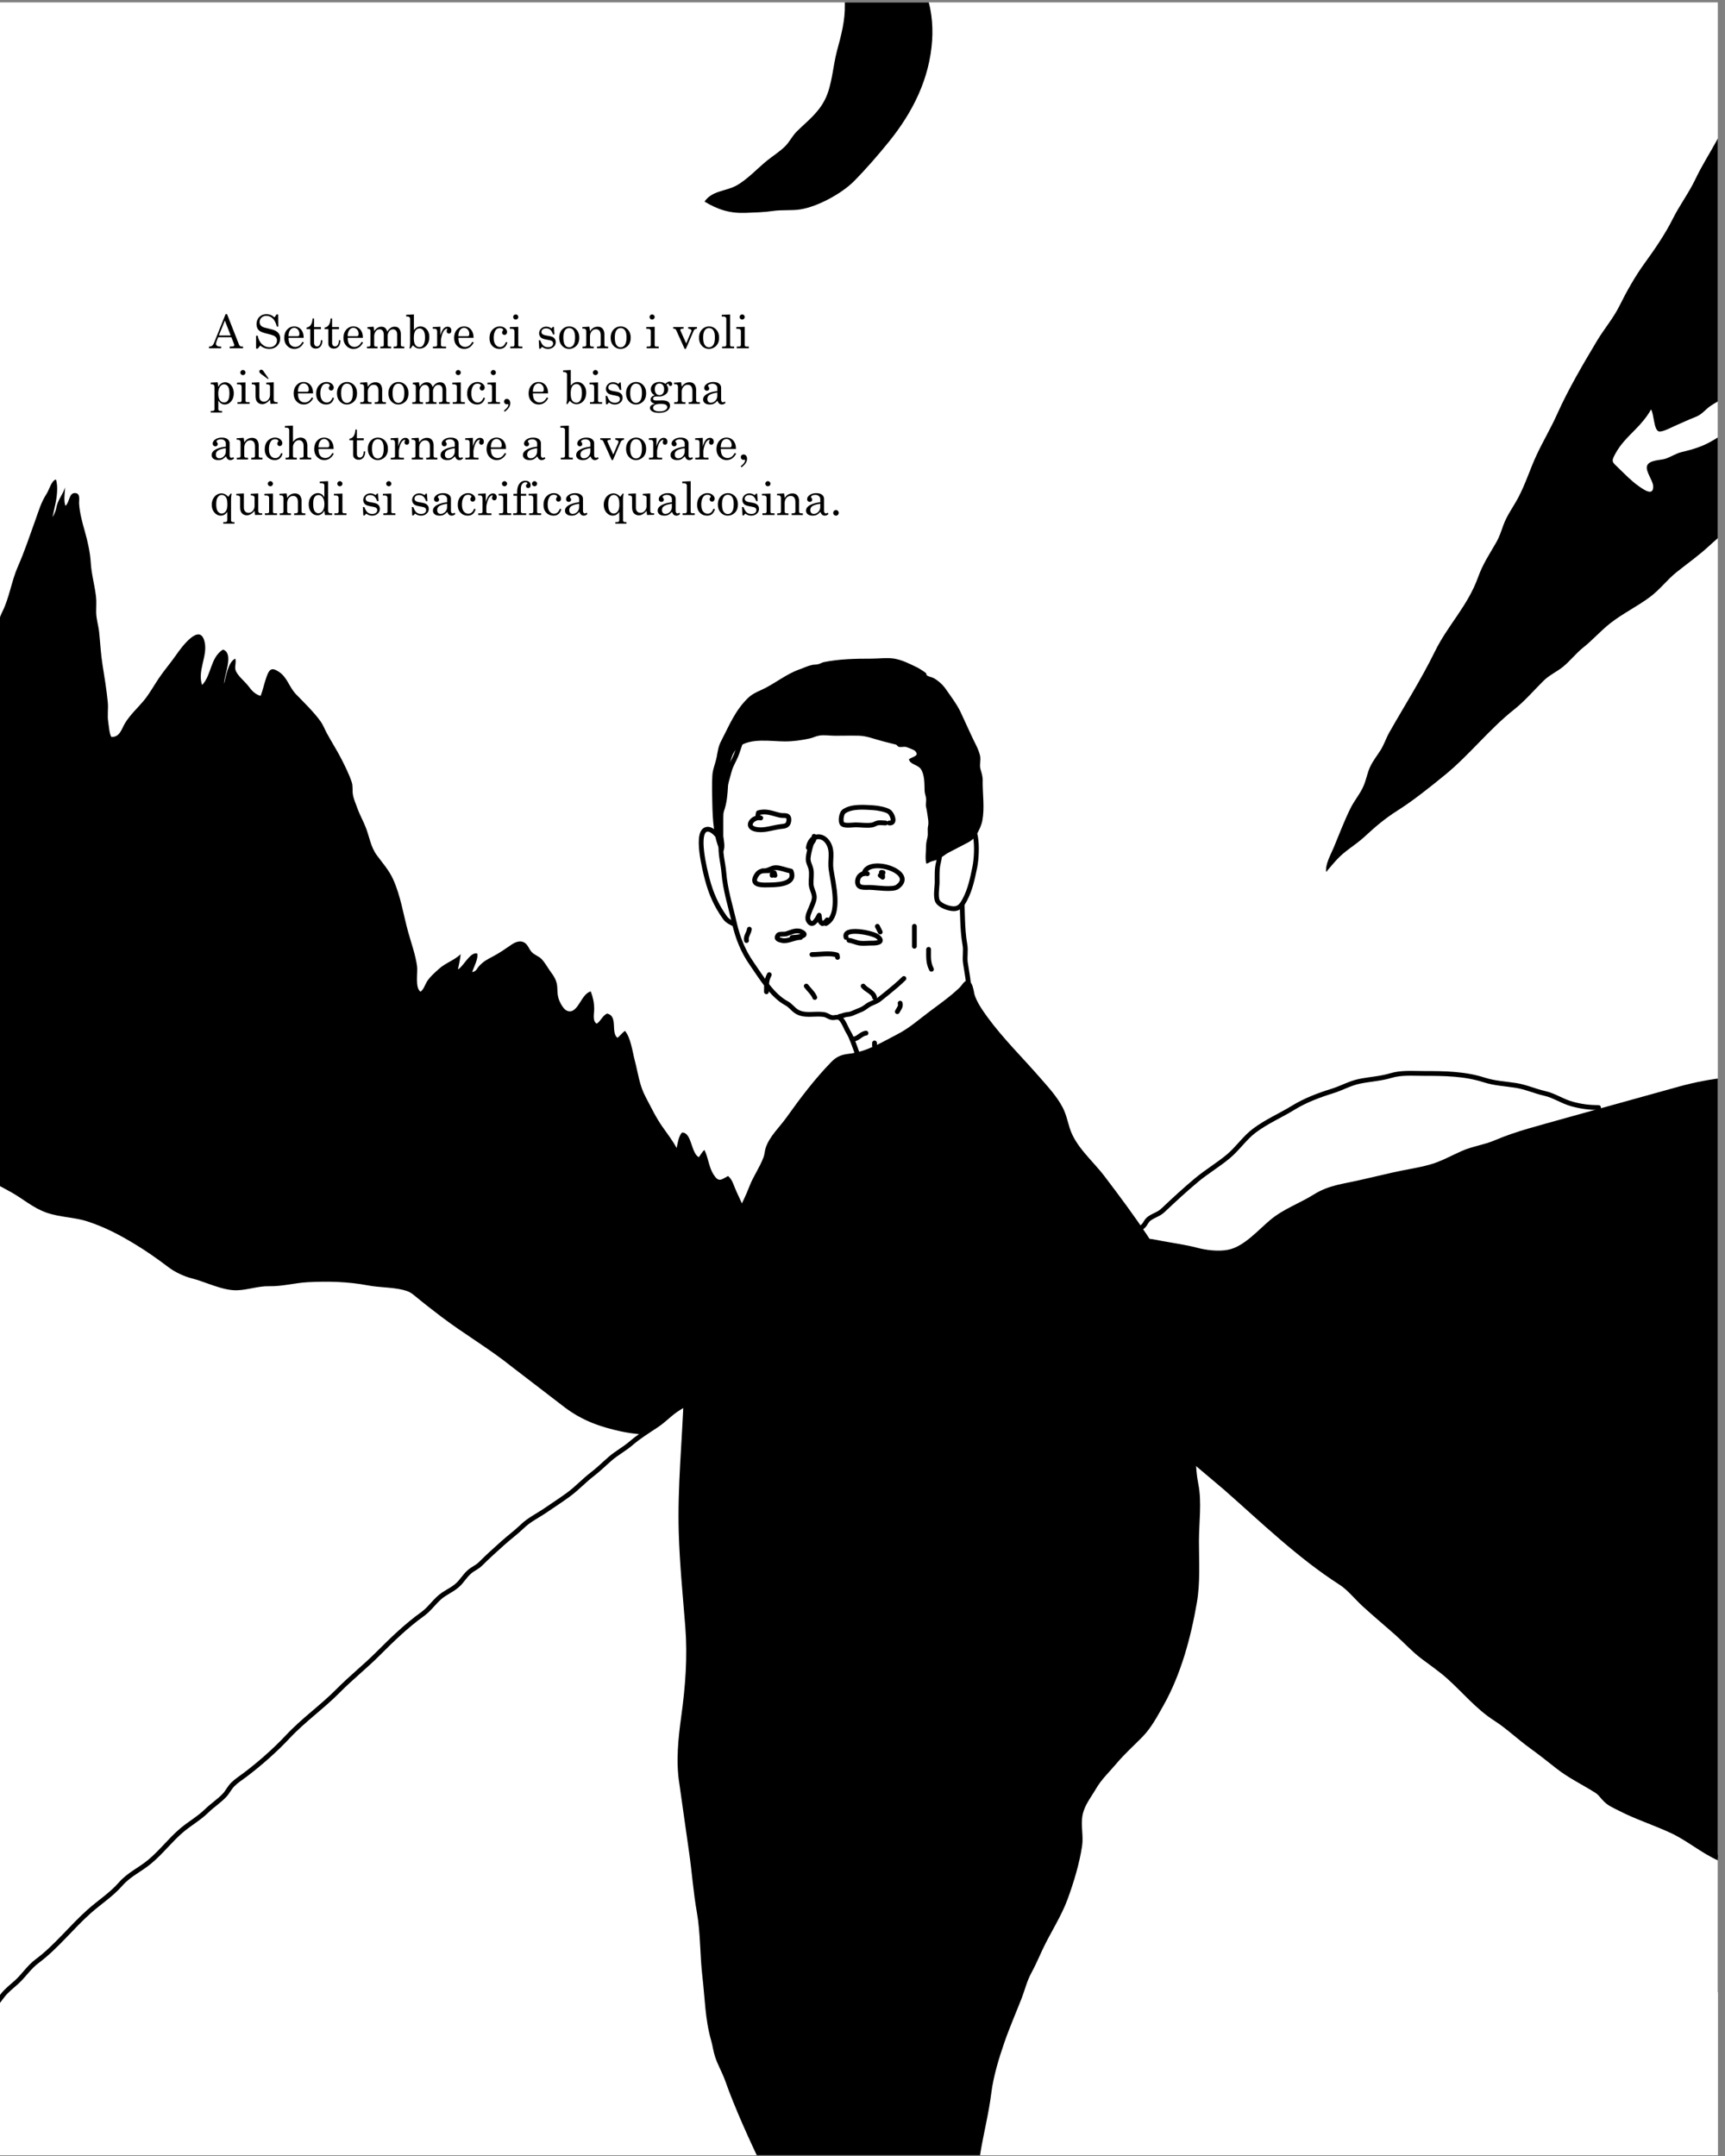 <svg xmlns="http://www.w3.org/2000/svg" xmlns:xlink="http://www.w3.org/1999/xlink" viewBox="0 0 1080 1350" xmlns:v="https://vecta.io/nano"><rect x="0" y="0" width="1080" height="1350" fill="#808080" stroke="none"/><style><![CDATA[.F{stroke:#000}.G{stroke-linejoin:round}.H{stroke-width:3}.I{stroke-linecap:round}]]></style><defs><clipPath id="A"><path d="M-.5 1.5h1076v1348H-.5z" fill="none"/></clipPath><path id="B" d="m190.13,211.53h-9.5c.05,2.02.42,3.45,1.13,4.28.81.93,1.84,1.4,3.1,1.4,1.85,0,3.34-1.05,4.46-3.16l.92.4c-1.38,2.68-3.37,4.02-5.98,4.02-1.77,0-3.27-.64-4.48-1.93s-1.82-2.93-1.82-4.93c0-2.15.6-3.89,1.79-5.22s2.66-1.99,4.41-1.99c1.28,0,2.39.33,3.33.99.93.66,1.64,1.61,2.11,2.85.33.87.51,1.96.52,3.29Zm-9.5-1h5.75c.34,0,.6-.12.79-.35.19-.23.28-.62.28-1.18,0-1.04-.32-1.92-.97-2.65s-1.41-1.09-2.29-1.09c-.98,0-1.82.44-2.5,1.32s-1.04,2.2-1.07,3.95Z"/><path id="C" d="m195.68,199.4h.95v5.41h4.29v1.3h-4.29v8.51c0,.74.17,1.3.52,1.69s.79.59,1.33.59c.64,0,1.19-.3,1.64-.89s.72-1.58.79-2.95h.95c-.06,1.77-.46,3.08-1.2,3.93s-1.71,1.28-2.9,1.28c-1.09,0-1.95-.3-2.57-.9s-.93-1.38-.93-2.36v-8.91h-2.31v-.99c1.05-.18,1.85-.62,2.4-1.32.82-1.05,1.26-2.52,1.32-4.4Z"/><path id="D" d="M230.07 204.81l3.79-.24c.21.99.34 1.93.41 2.82.72-1.03 1.44-1.76 2.16-2.18a4.62 4.62 0 0 1 2.37-.63c.92 0 1.67.24 2.27.72s1.05 1.26 1.38 2.34c.63-1.03 1.33-1.79 2.11-2.3a4.5 4.5 0 0 1 2.53-.76c1.21 0 2.11.36 2.71 1.08.77.94 1.16 2.16 1.16 3.65v6.58c0 .4.1.67.3.81.26.22.66.33 1.18.33h.67v1.06h-6.67v-1.06h.67c.57 0 .96-.09 1.19-.28s.34-.47.34-.85v-6.59c0-.98-.24-1.74-.72-2.28s-1.11-.81-1.89-.81c-.59 0-1.13.16-1.61.48s-.86.77-1.13 1.35c-.41.84-.61 1.56-.61 2.14v5.71c0 .39.1.67.31.86.21.18.53.28.96.28h.91v1.06h-6.77v-1.06h.76c.48 0 .84-.09 1.08-.28a.87.87 0 0 0 .35-.72v-6.12c0-1.29-.23-2.23-.69-2.82s-1.07-.88-1.85-.88c-1 0-1.77.34-2.31 1.02-.77.96-1.15 2.09-1.15 3.37v5.29c0 .41.09.68.27.84.26.2.65.3 1.19.3h.68v1.06h-6.68v-1.06h1.01c.38 0 .67-.09.87-.28a.95.95 0 0 0 .3-.72v-8.69c0-.48-.12-.84-.37-1.08s-.74-.39-1.47-.45v-.98z"/><path id="E" d="M259.14 196.89v9.87c.56-.79 1.18-1.38 1.86-1.77a4.38 4.38 0 0 1 2.22-.58c1.56 0 2.88.61 3.95 1.83s1.61 2.82 1.61 4.81c0 2.16-.58 3.91-1.73 5.23s-2.59 1.99-4.3 1.99c-.81 0-1.55-.16-2.21-.48s-1.34-.86-2.04-1.63c-.54.86-1.06 1.56-1.56 2.11l-.57-.2c.26-1.09.4-2.22.4-3.4v-15c0-.46-.16-.83-.49-1.09s-.79-.4-1.38-.4h-.59v-1.06l4.83-.24zm3.57 8.78c-1.07 0-1.93.46-2.61 1.39-.67.93-1 2.46-1 4.6s.33 3.49.99 4.37 1.52 1.31 2.59 1.31c.96 0 1.74-.43 2.32-1.3.74-1.09 1.1-2.65 1.1-4.68s-.32-3.45-.97-4.35-1.46-1.35-2.43-1.35z"/><path id="F" d="M270.96 204.81l4.77-.24v5.37c.51-1.76 1.12-3.1 1.84-4.01s1.6-1.36 2.66-1.36c.72 0 1.29.22 1.72.66s.64 1.03.64 1.76c0 .6-.14 1.06-.43 1.39s-.65.5-1.08.5-.77-.14-1.03-.42-.39-.67-.39-1.15c0-.31.08-.6.23-.88.14-.25.21-.39.21-.44 0-.14-.09-.21-.27-.21-.39 0-.83.23-1.32.68-.68.63-1.2 1.5-1.57 2.61-.57 1.72-.85 3.09-.85 4.12v2.85c0 .32.11.57.34.74s.61.25 1.16.25h1.69v1.06h-8.24v-1.06h1.32c.44 0 .78-.09 1-.26s.34-.38.34-.63v-8.45c0-.64-.14-1.11-.41-1.41s-.67-.45-1.17-.45h-1.16v-1z"/><path id="G" d="M316.73 214.14l.92.27c-.74 2.71-2.36 4.06-4.87 4.06-1.84 0-3.35-.61-4.52-1.83s-1.76-2.84-1.76-4.86c0-2.34.64-4.16 1.93-5.44 1.28-1.29 2.79-1.93 4.53-1.93 1.3 0 2.38.36 3.23 1.08s1.28 1.51 1.28 2.39c0 .53-.16.96-.47 1.31s-.69.52-1.13.52a1.47 1.47 0 0 1-1.08-.44 1.44 1.44 0 0 1-.44-1.06c0-.42.16-.81.48-1.18.15-.18.23-.32.23-.42 0-.27-.18-.54-.55-.8s-.87-.39-1.5-.39c-1.15 0-2.03.42-2.62 1.26-.85 1.22-1.28 2.82-1.28 4.81s.38 3.33 1.13 4.31c.76.98 1.72 1.46 2.89 1.46 1.62 0 2.81-1.04 3.6-3.12z"/><path id="H" d="M319.21 204.81l5.28-.16v11.41c0 .31.08.53.23.67.22.19.49.28.82.28h1.5v1.06h-7.55v-1.06h1.4c.42 0 .72-.1.91-.3s.29-.5.29-.89v-8.35c0-.53-.15-.93-.45-1.2s-.75-.4-1.34-.4h-1.09v-1.06zm3.68-7.92c.43 0 .8.16 1.12.48a1.55 1.55 0 0 1 .48 1.13c0 .43-.16.79-.47 1.1s-.68.47-1.12.47-.81-.16-1.13-.47-.47-.69-.47-1.11.16-.8.48-1.12.69-.48 1.1-.48z"/><path id="I" d="M338.26 213.08c.58 1.63 1.26 2.76 2.02 3.39s1.7.94 2.81.94c1.03 0 1.82-.22 2.37-.67s.83-1.02.83-1.71a1.75 1.75 0 0 0-.31-1.04c-.2-.3-.48-.52-.84-.67s-1.29-.36-2.79-.64c-1.44-.28-2.44-.58-3.01-.89a3.37 3.37 0 0 1-1.33-1.29 3.47 3.47 0 0 1-.48-1.78c0-.97.33-1.86.98-2.65.84-1.01 2.02-1.52 3.53-1.52 1.15 0 2.22.36 3.21 1.09l.94-.99h.58l.37 4.73h-.95c-.42-1.34-.98-2.31-1.69-2.9s-1.58-.88-2.62-.88c-.9 0-1.6.22-2.11.66s-.77.97-.77 1.61c0 .56.24 1.02.71 1.39.46.38 1.37.67 2.72.89 1.57.26 2.59.49 3.06.67.77.28 1.38.72 1.8 1.31.43.59.64 1.31.64 2.16 0 1.17-.46 2.16-1.38 2.97s-2.09 1.22-3.51 1.22c-1.31 0-2.53-.43-3.66-1.3l-1.04 1.19h-.75l-.28-5.28h.95z"/><path id="J" d="M356.34 204.41c1.79 0 3.28.64 4.5 1.93 1.21 1.29 1.82 2.99 1.82 5.09 0 1.45-.27 2.69-.81 3.72s-1.32 1.83-2.32 2.43c-1.01.6-2.09.89-3.25.89-1.72 0-3.17-.65-4.37-1.95s-1.79-2.99-1.79-5.07.6-3.78 1.8-5.08 2.68-1.95 4.43-1.95zm0 1c-1.06 0-1.93.48-2.61 1.44s-1.02 2.47-1.02 4.54.34 3.64 1.01 4.62 1.55 1.46 2.61 1.46 2-.49 2.68-1.46 1.03-2.56 1.03-4.77c0-2.05-.34-3.53-1.01-4.45a3.16 3.16 0 0 0-2.7-1.37z"/><path id="K" d="M364.58 204.81l4.4-.27c.18.83.31 1.8.4 2.92.59-.96 1.3-1.68 2.1-2.17.81-.48 1.72-.72 2.74-.72.88 0 1.61.17 2.21.52s1.07.89 1.43 1.64.54 1.58.54 2.51v6.46c0 .48.11.82.33 1.03s.58.3 1.09.3h.93v1.06h-6.99v-1.06h.67c.62 0 1.06-.1 1.3-.3s.37-.5.37-.89v-5.68c0-1.24-.19-2.15-.57-2.75-.53-.85-1.33-1.27-2.41-1.27s-1.96.43-2.67 1.29-1.07 1.98-1.07 3.36v4.91c0 .48.11.82.33 1.03s.59.3 1.1.3h.92v1.06h-7.02v-1.06h.92c.46 0 .81-.09 1.06-.28.24-.19.36-.42.36-.71v-8.57c0-.57-.15-1-.46-1.29s-.75-.44-1.32-.44h-.68v-.92z"/><path id="L" d="M457.13 196.89v19.23c0 .26.08.47.24.61.24.19.52.28.86.28h1.4v1.06h-7.52v-1.06h1.33c.43 0 .76-.1.97-.31s.32-.5.32-.88v-16.14c0-.47-.13-.82-.38-1.03-.35-.3-.78-.45-1.29-.45h-1.19v-1.06l5.25-.24z"/><path id="M" d="m196.02,246.33h-9.5c.05,2.02.42,3.45,1.13,4.28.81.93,1.84,1.4,3.1,1.4,1.85,0,3.34-1.05,4.46-3.16l.92.4c-1.38,2.68-3.37,4.02-5.98,4.02-1.77,0-3.27-.64-4.48-1.93s-1.82-2.93-1.82-4.93c0-2.15.6-3.89,1.79-5.22s2.66-1.99,4.41-1.99c1.28,0,2.39.33,3.33.99.93.66,1.64,1.61,2.11,2.85.33.87.51,1.96.52,3.29Zm-9.5-1h5.75c.34,0,.6-.12.79-.35.19-.23.28-.62.28-1.18,0-1.04-.32-1.92-.97-2.65s-1.41-1.09-2.29-1.09c-.98,0-1.82.44-2.5,1.32s-1.04,2.2-1.07,3.95Z"/><path id="N" d="M316.01 257.8l-.51-.68c1.82-1.39 2.73-2.61 2.73-3.65 0-.15-.03-.26-.08-.33s-.13-.11-.23-.11l-.31.06c-.18.03-.33.04-.44.04-.42 0-.79-.17-1.11-.5a1.65 1.65 0 0 1-.47-1.2c0-.47.16-.85.48-1.17s.73-.48 1.23-.48c.62 0 1.14.24 1.56.73s.62 1.15.62 1.99c0 1.84-1.16 3.61-3.47 5.31z"/><path id="O" d="M146.03 286.22l.51.79c-.69.71-1.45 1.06-2.29 1.06-.64 0-1.18-.17-1.62-.52s-.82-.96-1.15-1.84c-.9.94-1.69 1.57-2.37 1.89s-1.5.47-2.45.47c-1.36 0-2.39-.29-3.1-.88a2.79 2.79 0 0 1-1.06-2.25c0-1.38.81-2.52 2.43-3.43s3.77-1.52 6.46-1.82v-2.01c0-.72-.29-1.33-.86-1.84s-1.31-.76-2.2-.76c-.82 0-1.53.17-2.12.51-.43.25-.64.5-.64.75 0 .14.11.36.34.67.27.38.41.71.41 1a1.4 1.4 0 0 1-.41 1.04c-.27.27-.63.4-1.08.4-.47 0-.87-.16-1.18-.48-.32-.32-.47-.73-.47-1.23 0-.93.53-1.79 1.58-2.56s2.43-1.16 4.14-1.16c1.58 0 2.78.34 3.61 1.02.83.69 1.25 1.52 1.25 2.51v7.25c0 .64.1 1.11.31 1.42s.48.47.81.47c.37 0 .75-.15 1.16-.45zm-4.64-5.59c-2.4.33-4.1.87-5.1 1.61-.75.57-1.12 1.37-1.12 2.41 0 .73.19 1.3.58 1.71s.89.62 1.51.62c1.11 0 2.08-.42 2.9-1.27s1.22-1.9 1.22-3.18v-1.9z"/><path id="P" d="m208.89,281.13h-9.5c.05,2.02.42,3.45,1.13,4.28.81.93,1.84,1.4,3.1,1.4,1.85,0,3.34-1.05,4.46-3.16l.92.4c-1.38,2.68-3.37,4.02-5.98,4.02-1.77,0-3.27-.64-4.48-1.93s-1.82-2.93-1.82-4.93c0-2.15.6-3.89,1.79-5.22s2.66-1.99,4.41-1.99c1.28,0,2.39.33,3.33.99.93.66,1.64,1.61,2.11,2.85.33.87.51,1.96.52,3.29Zm-9.5-1h5.75c.34,0,.6-.12.79-.35.19-.23.28-.62.28-1.18,0-1.04-.32-1.92-.97-2.65s-1.41-1.09-2.29-1.09c-.98,0-1.82.44-2.5,1.32s-1.04,2.2-1.07,3.95Z"/><path id="Q" d="M142.96 311.12c.48-.79 1.01-1.51 1.6-2.15l.5.24c-.26 1.11-.4 2.31-.4 3.6v12.76c0 .5.1.83.3 1 .26.24.68.35 1.25.35h.57v1h-6.95v-1h.93c.57 0 .97-.11 1.2-.33.24-.22.35-.56.35-1.03v-5.04c-.56.78-1.17 1.37-1.85 1.76a4.39 4.39 0 0 1-2.22.59c-1.54 0-2.87-.65-3.98-1.95s-1.67-2.93-1.67-4.91c0-1.32.28-2.54.85-3.64.57-1.11 1.31-1.95 2.24-2.54s1.92-.88 2.97-.88a5 5 0 0 1 2.15.48c.68.32 1.4.88 2.17 1.67zm-4.13-1.2c-.99 0-1.81.47-2.47 1.42-.66.94-.98 2.42-.98 4.42s.33 3.52.98 4.43 1.47 1.37 2.44 1.37c.63 0 1.22-.2 1.78-.6.55-.4.98-.99 1.3-1.79.31-.8.47-1.87.47-3.22 0-1.58-.14-2.77-.42-3.58s-.71-1.42-1.27-1.83c-.57-.42-1.17-.62-1.81-.62z"/><path id="R" d="M152.69 308.97v8.79c0 1.08.27 1.91.81 2.49s1.24.88 2.1.88c1.05 0 1.95-.43 2.69-1.28s1.11-1.92 1.11-3.21v-4.97c0-.45-.16-.8-.49-1.05s-.95-.39-1.88-.42v-.99l4.66-.24v10.89c0 .5.14.88.42 1.15s.68.4 1.19.4h.83v.95l-4.46.1-.28-2.61c-.79.93-1.59 1.64-2.39 2.11s-1.61.71-2.43.71c-1.2 0-2.2-.4-3.01-1.2-.82-.79-1.23-2.14-1.23-4.04v-5.76c0-.51-.2-.9-.61-1.16-.28-.19-.86-.29-1.74-.31v-.99l4.7-.24z"/></defs><g clip-path="url(#A)"><path d="M-41.5-143.5h1208v1628h-1208z" fill="#fff"/><path d="M977.97 700.69l73.49-20.41c18.33-4.97 42.24-8.78 61.13-4.04 17.83 4.47 34.34 15.41 51.22 22.49 41.42 17.36 68.31 56.79 79.35 99.61 6.09 23.63 15.78 45.88 21.69 69.54 7.68 30.79 11.77 64.68 15.74 96.13 9.58 75.92 19.76 154.54-10.44 226.9-9.13 21.87-17.83 43.39-38.56 56.15-14.17 8.72-28.7 13.93-45.33 15.93-19.01 2.29-36.57 1.16-54.91-3.72-20.32-5.41-41.38-7.06-61.4-13.45-38.04-12.15-71.8-29.34-105.74-50.07-33.55-20.5-69.46-37.47-101.4-60.32-30.31-21.69-63.61-44.17-88.32-72.3-21.6-24.59-47.87-46.18-65.88-73.77-11.24-17.22-23.18-33.77-39.83-46.36-13.14-9.94-26.07-20.62-37.52-32.08-10.88-10.9-21.34-20.92-25.19-36.5-3.23-13.07-1.45-29.31 2.07-41.58 3.52-12.25-.54-25.13 8.81-35.1 8.4-8.96 19.92-18.75 30.93-24.42 15.77-8.11 34.56-.41 50.87.27 5.76.24 10.82 2.01 16.69 1.88 4.32-.1 7.79.77 12.01 1.56 7.13 1.34 14.78 2.35 21.87 4.22 5.92 1.56 13.54 2.54 19.74 1.27 9.87-2.02 18.66-12.32 26.2-18.62 8.49-7.09 18.24-10.29 27.46-16.07s18.46-6.53 28.43-8.87l20.32-4.68c7.92-1.86 15.99-2.87 23.97-5.13 6.87-1.94 13.3-5.6 19.76-8.46 6.65-2.94 13.94-3.82 20.58-6.66 13.68-5.86 27.78-9.19 42.16-13.33z"/><path d="m703.34,775.46l.35-1.44c2.43-.18,2.75-1.52,4.47-2.57,2.07-1.27,5.6-1.89,7.36-3.47s2.02-3.56,4.21-5.09c3.05-2.12,5.66-2.47,8.46-5.11,6.83-6.46,13.75-12.86,20.97-18.88,6.41-5.35,13.73-9.64,20.1-15.01,5.77-4.87,10.12-11.5,16.19-16.02,7.69-5.73,16.29-9.38,24.3-14.3,7.41-4.56,16.03-7.82,24.33-10.39,6.02-1.86,10.98-4.86,17.13-6.12,6.5-1.33,13.14-1.63,19.58-3.57,6.58-1.99,13.59-1.34,20.58-1.34,12.92,0,25.56.12,37.82,4.06,6.58,2.12,13.26,2.39,20.02,3.46,6.06.96,11.87,3.61,17.82,4.95,6.24,1.4,11.19,5.07,17.42,6.72,5.72,1.52,10.39,2.12,16.39,2.18" fill="none" class="F G H I"/><path d="M-2.08 400.89c.04-6.16.72-12.21 3.47-17.69 4.53-9.01 5.76-19.33 9.89-28.65 4.06-9.16 7.25-18.93 10.67-28.34 2.14-5.9 3.75-11.74 7.21-16.99 1.61-2.44 3.01-8.31 5.86-8.97 1.55 4.42.48 11.8-.52 16.13-1.22 5.29-2.49 13.83-6.07 18.29-.13-5.76 5.69-10.69 6.75-16.45.96-5.24 3.95-8.18 5.62-13.06-.24 3.37-1.03 8.44.18 11.56 2.45-1.9 2.19-7.66 5.46-7.96 4.24-.38 2.95 4.35 3.08 6.54.33 5.8 2.02 11.89 3.62 17.51s3.32 13.11 3.66 19.2c.41 7.39 2.44 14.14 3.31 21.57.39 3.3.06 6.55.11 9.85.07 4.4 1.43 8.27 1.87 12.62.7 6.77 1.04 13.68 2.13 20.4 1.22 7.54 2.5 15.5 3.26 23.2.42 4.21-.4 8.3.3 12.51.33 1.99.75 7.91 1.99 9.3 5.41.16 6.33-5.15 8.6-8.81 3.2-5.17 7.65-9.19 11.5-13.77 3.6-4.29 6.4-9.46 9.53-14.12 3.38-5.02 7.31-9.5 10.74-14.46 2.99-4.33 15.35-21.55 18.07-7.87 1.71 8.59-4.73 17.77-1.67 26.5 5.95-6.19 5.03-17.11 13.03-22.19 7.2 2.21.54 16.52.73 21.41 1.12-4.42 2.48-13.6 6.99-15.75.72 2.33-.4 4.62.09 6.81.8 3.59 6.04 7.47 8.41 10.74 1.9 2.62 4.15 4.9 7.4 5.79 1.39-3.61 2.18-7.58 3.47-11.29 1.72-4.94 2.96-7.01 7.66-4 5.7 3.65 6.5 9.58 11.04 14.28 5.25 5.44 11.22 11.16 15.5 17.17 1.36 1.91 2.56 4.95 3.69 7.05 2.94 5.48 6.38 10.76 9.21 16.31 2.23 4.36 4.99 9.93 6.49 14.61.78 2.42.29 5.1.7 7.61.47 2.93 1.8 5.73 2.77 8.5 1.54 4.37 3.8 8.2 5.39 12.39 2.2 5.77 3.03 11.94 6.74 17.03s7.64 9.34 10.3 15.21c4.73 10.44 6.38 22.08 9.43 33.07 1.92 6.92 4.58 14.18 5.55 21.37.53 3.91-1.42 13.61 2.18 15.91 2.08-1.56 2.66-4.2 4-6.35 1.82-2.92 5.08-5.76 7.61-8.03 4.08-3.66 9.43-5.25 13.49-9.1-.3 3.51-1.08 6.21-1.69 9.53 3.4-1.73 7.51-11.02 12.02-10.01 1 2.92-2.2 8.79-3.12 11.7 2.67-.43 2.93-2.31 4.52-3.98 2.46-2.59 4.65-3.85 7.8-5.47 4.65-2.4 8.23-4.97 12.4-7.82 3.15-2.15 6.76-2.97 9.4 0 1.12 1.27 1.77 3.16 2.99 4.52 1.83 2.05 4.41 2.66 6.19 4.42 2.35 2.33 4.47 6.41 6.42 8.95 1.99 2.6 3.41 5.5 3.56 8.91.18 4.21.18 6.47 2.23 10.28.9 1.67 2.36 3.96 4.34 4.55 6.5 1.93 8.27-10.82 14.4-12.26 1.38 3.53 2.11 6.98 2.16 10.73.04 2.82-1.3 7.85 1.59 9.46 2.66-1.76 3.48-4.95 6.45-6.33 7.12 1.49 2.13 12.01 6.55 15.18 1.7-1.35 2.87-3.1 4.64-4.36 3.61 4.13 4.71 12.96 6.13 18.37 2.16 8.19 2.83 15.51 6.89 23.13 3.4 6.39 6.32 12.65 10.49 18.58 3.16 4.5 6.25 8.51 8.9 13.27.44-2.42 1.36-8.08 3.43-9.7 6.11.03 5.45 12.82 10.43 15.48 1.22-1.57 1.93-3.28 3.52-4.55 2.42 4.82 2.76 10.81 5.7 15.39 3.31 5.17 4.78 3.18 9.09.92 2.81 2.25 3.66 6.38 5.21 9.64 2.2 4.61 4.45 10.18 7.17 14.46 2.05 3.23 4.89 5.72 6.72 9.17 1.83 3.43 3.14 7.2 4.94 10.64 2.21 4.2 6.58 6.51 8.73 10.73 1.46 2.87 2.68 5.95 4.09 8.87 5 10.41 12.78 16.23 7.22 26.85-3.47 6.63-5.15 13.78-6.99 21.03-3.73 14.76-11.48 28.28-21.03 40.09-1.99 2.46-3.91 4.62-6.79 6.04-8.72 4.3-20.96 4.06-30.41 5.95-6.54 1.31-14.09 1.14-20.6 0-8.43-1.48-16.98-1.74-25.35-3.56-13.05-2.84-24.08-6.74-34.91-14.84l-33.41-25.65c-14.14-11.38-29.85-20.45-44.35-31.48-5.58-4.24-11.08-8.51-16.38-12.92-2.38-1.98-3.85-2.83-7.01-3.63-7.29-1.83-15.01-1.5-22.39-2.91-12.23-2.33-25.19-2.67-37.75-1.98-8.17.45-15.72 2.67-23.99 2.5-7.08-.15-13.53 2.41-20.37 2.55-9.01.18-19.62-5.32-28.26-7.51-4.62-1.17-10.37-3.85-14.2-6.74-7.06-5.33-13.49-9.94-21.29-14.65-9.86-5.96-18.44-10.47-29.41-14.13-8.47-2.82-17.45-2.58-26.07-5.64-8.69-3.09-14.92-8.96-22.91-13.26-8.78-4.72-17.08-9.29-25.01-15.41-12.56-9.69-27.33-16.42-41.62-22.59m626.6-729.8c4.04 5.02 10.13 10.53 12.9 16.34 4.26 8.95 5.33 21.06 4.68 30.78-1.6 23.94-12.09 44.9-26.93 63.28-6.88 8.52-14.47 17.25-21.98 24.85-7.74 7.82-22.8 15.97-33.66 17.68-5.49.86-11.4.15-17.04.98s-11.26.95-17.09 1.18c-9.75.38-17.27-1.88-25.8-7.06 4.7-6.87 13.16-6.38 19.79-9.95 6.86-3.69 13.33-10.87 19.48-15.81 3.54-2.84 7.79-5.55 11.05-8.72 2.95-2.88 4.55-6.58 7.52-9.51 6.62-6.52 13.33-11.39 17.65-20.07 4.43-8.91 4.89-20.93 7.49-30.53 2.69-9.95 5.09-18.77 4.88-29.07-.23-11.17-1.02-23.44-4.46-34.09-2.77-8.59-3.17-17.2-7.86-25 2.41-9.17 31.39 16.85 33.89 19 5.17 4.45 11.24 8.8 16.75 12.92 5.7 4.26 6.67 4.1 8.32 10.83m509.81 79.64c-.1 4.4-4.34 6.7-5.97 10.41-1.75 3.98-2.5 7.87-4.64 11.78-4.46 8.16-9.3 15.66-13.25 23.99-4.16 8.78-9.99 16.44-14.3 25.1-4.68 9.4-11.52 19.35-17.59 27.7-5.9 8.12-11.21 17.54-15.73 26.67-3.86 7.79-9.59 14.42-14.03 21.84-8.61 14.39-18.04 30.41-24.98 45.93-3.98 8.9-8.82 16.93-12.87 25.62-4.18 8.98-6.89 18.03-11.56 26.81-3.06 5.77-7.01 10.89-9.28 17.21-1.43 3.97-2.45 7.28-4.57 10.95-4.26 7.39-8.26 13.3-11.26 21.62-6.49 18.02-18.9 29.9-27.05 46.53-8.61 17.56-19.01 33.88-28.5 50.6-2.04 3.6-3.21 7.52-5.47 11.09-2.18 3.45-4.77 6.67-6.54 10.47-1.74 3.73-2.39 7.84-3.98 11.64-2.18 5.19-5.83 9.28-8.3 14.27-3.79 7.65-7.19 16.58-10.52 24.63-1.82 4.4-5.35 10.31-4.72 15.32 0 0 2.72-3.38 6.31-7.39 5.38-6 11.9-9.35 17.69-14.71 6.99-6.48 12.81-11.42 20.65-16.39 10.03-6.36 20.51-14.78 29.94-22.49 15.11-12.37 27.69-28.62 42.95-40.68 6.9-5.45 12.37-12 18.66-18.19 3.61-3.55 8.31-5.58 12.15-8.73 4.43-3.64 8.06-8.39 12.53-11.95 5.97-4.74 11.02-10.55 16.95-15.21 8-6.29 17.07-10.59 25.16-16.68 5.97-4.5 10.49-10.61 16.28-15.26 6.99-5.6 14.17-10.61 20.8-16.8 3.55-3.32 7.13-6.12 10.55-9.55 2.48-2.49 5.54-4.41 7.89-7.02 1.88-2.08 2.51-4.76 4.25-6.53 3.01-3.05 6.35-5.35 9.34-8.81 2.55-2.95 5.33-8.73 8.51-9.84L1085.4 65.88z"/><g fill="#fff"><path d="M1141.89 222.11c-.49 2.49-4.19 5.2-5.75 7.13-2.63 3.24-6.33 4.88-9.33 7.93l-11.6 11.66c-4.18 4.09-8.35 5.48-13.21 8.17-9.96 5.52-19.49 12.74-29.33 18.64-6.55 3.93-12.61 5.72-19.86 7.44-3.48.82-6.59 2.97-9.95 4.11-3.13 1.06-10.7.72-11.73 4.71-.86 3.32 3.62 8.86 3.87 12.24.51 7.15-6.12 2.28-8.89.35-4.69-3.26-8.39-7.2-12.56-11.21-4.27-4.12-4.98-4.08-2.21-9.17 3.39-6.21 7.56-10.1 12.57-15.23 3.75-3.83 7.21-7.83 9.79-12.51 1.91 3.04 1.65 12.48 4.73 13.71 2 .8 8.04-2.47 10.08-3.36 4.5-1.96 8.59-3.9 13.12-5.67 4.21-1.65 5.86-4.54 9.42-6.96 2.8-1.91 5.76-3.27 8.52-5.25 9.66-6.91 19.3-15.11 28.05-23.05 4.1-3.72 6.81-8.74 11-12.53 5.07-4.58 9.45-9.47 14.34-14.29"/><path d="M1100.48 1175.79c9.07 4.31 16.82 11.06 26.05 14.96 5.34 2.26 11.52 3.93 16.04 7.73 4.43 3.73 5.63 8.98 6.04 14.54.63 8.56 2.25 15.74 8.75 21.88 5.06 4.78 9.73 9.37 14.43 14.45 6.89 7.45 16.12 11.14 23.94 17.34 7.96 6.31 15.47 15.41 21.66 23.32 9.17 11.74 11.8 24.11 15.13 38.31 3.4 14.5 5.13 30.37 5.39 45.24.18 10.3.18 23.93-3.31 33.65-10.33 28.79-40.11 43.06-66.65 52.98-16.08 6.01-33.46 10.67-49.89 15.58-9.41 2.81-18.69 5.57-28.38 7.38-31.99 5.97-64.48 9.66-96.73 13.96-27.04 3.6-54.28 7.76-81.48 9.84-28.36 2.17-56.81 2.51-85.25 2.48-31.05-.04-61.61-.18-92.57-2.71-24.4-1.99-49.02-3.46-73.52-2.62-23.32.8-46.31 4.48-69.55 6.11-19.17 1.34-38.79 1.51-58.03 1.09-17.45-.38-35.27-2.58-52.6-4.59-10.26-1.19-20.47-2.72-30.47-5.32-24.08-6.28-48.61-9.04-73.31-11.65-10.29-1.08-20.32-3.26-30.51-4.85-19.76-3.08-40.53-3.81-60.48-4.14-46.25-.76-93.04-1.11-139.18 1.9l-65.69 5.17c-12.95.92-26.3-.49-39.21-1.44-8.4-.61-22.31-1.03-31.75-3.7-11.89-3.37-26.87-14.2-32.53-25.49-3.73-7.46-9.07-17.56-10.7-25.68-1.38-6.88-.21-14.81-.3-21.79-.15-11.67 1.44-23.06 3.21-34.58 2.14-13.88 5.15-27.59 7.6-41.41 2.21-12.45 3.19-25.02 5.25-37.49s4.35-28.38 12.83-37.95c2.46-2.78 4.52-5.66 6.77-8.59 2.62-3.41 5.75-5.7 8.91-8.57 4.58-4.15 7.72-9.32 12.79-13.09 11.96-8.87 21.49-21.29 32.67-31.22 6.58-5.85 13.84-10.44 19.69-17.12 5.37-6.11 11.81-8.71 18.07-13.89 7.27-6 12.97-13.67 20.15-19.75 5.12-4.34 10.76-7.41 15.62-12.15 3.55-3.46 7.71-6.14 11.08-9.65 1.94-2.02 3.18-4.79 5.23-6.85 2.41-2.42 5.21-4.14 7.91-6.18 9.4-7.14 18.72-15.36 26.67-23.85 9.78-10.45 21.5-18.61 31.45-28.69 8.16-8.27 17.05-15.26 25.25-23.5 8.59-8.63 17.75-17.46 27.65-24.54 4.9-3.51 8.11-9.04 13.01-12.25 3.84-2.52 7.57-4.1 10.69-7.78 2.67-3.16 4.01-5.48 7.35-7.75 1.81-1.23 3.56-2.01 5.11-3.58 4.48-4.52 9.01-8.51 13.77-12.83 4.07-3.7 8.42-6.82 12.42-10.68 4.45-4.3 9.65-6.68 14.67-10.12 4.81-3.3 9.73-6.47 14.42-9.92 5.22-3.84 9.52-8.59 14.64-12.51 4.09-3.13 7.5-6.54 11.35-9.88 4.11-3.56 8.94-6.08 13.06-9.63 4.84-4.17 10.49-7.7 15.79-11.2s8.81-7.76 14.25-11.01c5.3-3.16 10.31-6.76 15.62-9.94 4.83-2.88 9.53-5.13 14.64-7.71 4.42-2.23 7.85-5.44 12.14-7.74 4.99-2.68 10.43-4.68 15.31-7.56 15.94-9.42 36.11-16.98 54.83-17.94 19.02-.98 37.72 1.23 56.58 1.81 7.92.24 17.3 3.03 24.79 5.79 9.04 3.33 18.35 6.24 27.16 10.19 9.45 4.25 16.06 11.72 25.53 15.73 5.08 2.15 8.72 5.62 13.6 8.11 4.83 2.46 9.85 4.73 14.8 6.93 11.9 5.29 21.1 13.51 30.94 21.84l36.51 30.87c23.25 20.46 45.8 42.39 71.9 59.15 5.24 3.37 9.89 9.27 14.6 13.59 6.73 6.17 13.62 11.89 20.44 17.93 5.49 4.87 10.35 10.31 16.22 14.77 5.43 4.13 11.07 7.93 16.17 12.48 9.65 8.61 18.23 19.16 29.26 26.23 7.83 5.01 14.84 11.76 22.43 17.26 5.72 4.14 11.21 8.48 16.74 12.85 7.45 5.89 16.07 9.96 24.04 15.01 2.33 1.48 3.02 2.71 4.9 4.79 3.16 3.48 5.52 4.2 9.53 6.29 10.62 5.51 21.96 9.08 32.8 14.12 10.59 4.93 19.41 12.71 30.03 17.39 4.71 2.08 8.5 5.53 13.16 7.67 3.49 1.6 7.15 2.72 10.64 4.38z" class="F G H"/></g><path d="m554.08,779.47c-3.7-.19-8.47,4.2-10.81,6.82-4.12,4.62-5.3,9.01-8.25,14.44-2.84,5.22-7.05,9.84-9.84,15.2-3.78,7.25-8.86,13.24-12.85,20.23-10.66,18.7-22.38,37.57-36.59,53.98-14.87,17.17-28.26,35.82-44.31,51.81,7.81,1.91,15.69,3.64,23.57,5.35,4.66-10.15,9.79-20,16.7-28.84,7-8.95,16.01-16.1,22.89-25.17,14.27-18.81,27.63-38.29,40.09-58.54,6.34-10.3,12.01-20.21,16.84-31.24,2.08-4.75,5.23-7.08,5.44-12.4.18-4.53-.36-7.8-2.89-11.63Z"/><g fill="#fff" class="F G H"><path d="m466.24,583.6c-2.72,0-3.34-2.69-5.25-4.06-2.75-1.95-5.08-2.11-7.22-5.12-5.35-7.52-8.58-14.91-10.9-23.64-1.26-4.73-8.18-31.37.18-31.56,4.15-.09,9.15,7.55,10.72,10.84,2.79,5.85,5.96,11.87,8.46,17.91,1.45,3.48,2.99,6.74,4.05,10.29.93,3.11,2.78,6.02,3.38,9.24.63,3.37,2.08,16.35-3.43,16.1" class="I"/><path d="M498.4 633.12c-2.24-1.53-3.48-3.58-6.04-4.95-9.17-4.92-15.97-16.57-21.81-24.93-5.26-7.54-8.63-15.93-10.69-24.95-2.49-10.9-5.79-20.93-6.68-32.01-.44-5.45-1.88-10.07-1.83-15.59v-18.4c-.04-10.27 2.53-20.02 5.34-29.87.97-3.4 2.69-5.96 4.05-9.23 2.21-5.3 2.56-9.84 6.64-14.38 8.09-9 15.32-17.84 25.34-24.89 8.88-6.25 21.16-7.11 31.7-7.08 3.79 0 8.7-.79 12.43-.09 1.33.25 2.18 1.14 3.42 1.48 2.98.8 5.74-.17 8.69.3 4.68.76 8.39 3.25 12.42 5.48 5.07 2.81 10.31 3.13 14.63 7.04 13.96 12.63 25.58 30.75 26.77 50.26.53 8.71-.04 17.69-.04 26.43 0 8.12 1.32 16.59-1.08 24.5-.41 1.36-1.26 2.55-1.44 3.98-.54 4.32 1.43 9.59 1.78 13.97.84 10.44.25 21 2.12 31.36.69 3.82-.25 7.61.3 11.34.6 4.1 1.35 7.88 1.83 12.02.3 2.56 1.4 3.64 1.93 5.99l-.2 5.05c.09 1.49.58 2.82 1.48 4 1.47 6.24 2.31 18.28-3.08 22.68-11.47 9.35-25.83 15.84-39.37 21.81-7.49 3.31-13.26 5.02-20.61.2-7.19-4.71-7.95-10.55-10.92-18.4-1.45-3.84-2.39-6.88-4.45-10.25-1.35-2.2-3.06-7.2-5.26-8.6-1.66-1.05-3.35.14-5.08-.26-2.15-.5-2.77-1.59-5.21-1.92-5.66-.77-12.05 1.38-17.12-2.1z"/><path d="m610.3,543.04c-1.39,6.78-2.84,13.87-6.09,20.04-1.68,3.2-3.37,5.98-7.21,5.92-3.03-.04-8.29-1.89-9.9-4.55-1.58-2.61-.36-9.18-.36-12.11,0-4.3-.23-8.36.84-12.4.66-2.48.71-5.81,1.74-8.46.88-2.26,2.71-4,3.8-6.15,2.38-4.69,5.13-22.66,13.01-14.61,2.23,2.28,4.08,10.13,4.66,13.52.92,5.28.58,13.54-.49,18.79Z"/></g><path d="M615.23 489.18c-.05 7.99 1.29 16.71-.19 24.6-.55 2.93-1.97 5.94-3.45 8.5-1.94 3.35-4.18 4.63-7.53 6.29-3.18 1.58-6.48 3.46-9.76 5.09-2.9 1.44-5.08 3.79-8.23 4.89-1.22.42-2.41.6-3.6 1.13-.9.4-1.51 1.04-2.54 1.05-.84-3.28-.12-7.63-.13-11.04-.01-2.33.56-3.64.94-5.79s-.15-4.31.27-6.44c.56-2.83.03-4.27-.35-7.35-.23-1.89-.53-3.25-.91-5.07-.31-1.5.22-3.25.09-4.77-.15-1.8-.9-3.29-.96-5.1-.15-4.34.11-9.86-2.35-13.6-1.84-2.8-6.97-2.89-7.43-6.2 2.6-1.73 7.08-2.1 3.51-5.43-.37-.34-4.69-2.09-5.37-2.23-1.41-.3-2.96.26-4.4-.05-1.01-.22-1.08-1.22-2.08-1.46l-7.86-2c-4.84-1.18-10.09-3.42-15.14-3.53-5.01-.11-10.04.02-15.05.02-3.05 0-6.96-.64-9.97-.07-2.28.44-3.77 1.37-6.11 1.85-5.15 1.05-9.72 1.78-15.18 1.78-8.61 0-21.52-2.4-28.9 3.4-2.81 2.2-4.31 5.39-5.12 8.8-2.47 10.52-.47 21.06-4.23 31.68-.76 2.14-1.38 4.18-1.67 6.44-.68 5.23 4.63 16.44.21 19.89-.01 0-.03.02-.04.03-4.93-8.77-5.52-21.38-5.73-31.5-.12-5.79-.29-11.58.02-17.36.21-3.93 1.97-7.75 2.71-11.58.71-3.69.98-6.55 2.68-9.8 5.08-9.76 8.82-19.37 16.96-27.21 2.36-2.28 4.97-3.54 7.93-4.85 8.44-3.73 15.64-10.04 24.34-13.08 2.43-.85 5.11-2.16 7.66-2.72 1.34-.29 2.31-.18 3.56-.4 1.41-.25 2.91-1.18 3.92-1.39 9.86-1.98 19.5-2.18 29.89-2.18 4.77 0 10.51-.84 15.14.15 4.72 1.01 8.47 2.97 12.69 4.97 2.26 1.07 4.34 2.47 6.23 3.9.41.31.09 1.16.77 1.58 1.19.73 3.03.95 4.34 1.71 2.8 1.62 5.47 4.03 7.31 6.69 3.16 4.57 7.08 9.69 9.35 14.57l6.46 14.02c1.9 4.35 4.62 8.65 5.65 13.05.66 2.79-.5 5.77.3 8.6.74 2.62 1.41 4.16 1.39 7.52z"/><g fill="none" class="F G H I"><path d="M509.65 523.68c.64 2.51-1.21 3.23-1.83 5.25-.7 2.28-1.58 5.63-1.81 8.11-.28 2.89 1.12 4.51 1.71 7.13.67 2.97-.03 6.36.11 9.4.14 2.9 1.62 4.8 1.96 7.52.29 2.39-1.08 4.96-1.91 7.13-.82 2.14-2.96 5.89-1.78 8.17 2.43 4.67 5.4-.58 6.77-3.31.43 2.09-.04 4.2 2.08 5.27 1.25-.47 2.22-1.25 2.93-2.34-.63.63-.91 1.39-.83 2.28 9.95-5.32 4.35-25.97 3.24-34.12-.76-5.57 1.33-10.86-1.63-16.07-3.77-6.6-11.54-5.09-12.55 2.7m-24.96 14.42c-3.47-.02-5.73-.23-7.68 3.03-3.36 5.61 2.23 5.99 6.58 5.88 4.42-.1 18.86.41 15.22-8.66-2.97-.57-6.78-2.22-9.68-2.17s-4.93 2.44-8 1.91m65.44 1.9c-2.86-.89-5.79 1.24-6.1 4.26-.53 5.14 4.02 4.23 7.76 4.3 4.05.07 14.22 1.78 17.17-.36 12.76-9.27-18.66-19.45-20.95-8.19M501.23 587c-3.78-.08-8.09 2.76-11.66 1.88-1.64-.4-4.21-.79-2.37-3.37.61-.85 3.79-.46 4.73-.69 2.37-.58 6.34-2.89 9.42-1.52 6.52 2.9-3.48 3.66-5.46 3.7m33.84 0c-2.24-6.76 16.73-2.93 19.72-.54 4.19 3.36-.08 4.17-3.6 4.09-2.39-.05-4.93.32-7.3.05-2.53-.29-4.55-1.5-7.03-1.82m40.96-8.75v12.47m8.91 1.95c0 5.02-.33 8.27 1.78 12.47m-33.85-26.89l1.78 3.56m-46.31 33.85c1.79 2.37 4.28 4.46 5.34 7.13m30.29-7.13c1.98 2.57 6.43 3.75 7.13 7.13m-67.7-3.57c.09-4.54-.18-6.87 1.78-10.69m-12.47-28.5c-.33 2.59-2.37 4.35-1.78 7.13m65.91 61.53c3.42.91 5.47-3.21 8.91-3.56m19.59-13.44c.85-1.78 2.41-3.09 1.78-5.34m12.47 23.16c1.13-2.66 3.23-5.97 3.56-8.91m-32.06 12.47v-1.78"/><path d="M483.41 548.13c-.18-1.37.26-1.9 1.34-1.62l.44 1.62"/></g><path d="M459.23 1316.58c-1.83-4.55-3.58-9.12-5.2-13.7-1.81-5.09-4.63-9.86-6.3-14.92-1.14-3.44-1.56-7.09-2.56-10.55-3.72-12.93-3.85-26.46-5.41-39.76-1.57-13.33-1.14-27.11-3.47-40.3-2.24-12.65-3.06-25.2-4.92-37.9l-6.01-42.38c-2.27-13.83-.74-28.61 1.17-42.4 2.57-18.62 4-37.2 2.53-55.97-1.55-19.77-3.54-39.38-4.11-59.22-.82-28.61 2.15-57.16 3.16-85.74.16-4.56.93-9.8 2.23-14.17.78-2.63 2.39-5 3.25-7.6 1.35-4.09 1.55-8.79 2.23-12.96 2.02-12.52 6.7-24.34 9.16-36.75 1.95-9.84 4.63-19.06 9.04-28.12 5.2-10.66 10.91-20.26 15.2-31.35 2.44-6.32 6.54-11.97 8.86-18.3.68-1.87.7-3.83 1.29-5.69 2.3-7.19 8.76-13.07 13.05-19.1 8.54-12.02 17.73-24.15 28.03-34.73 3.23-3.32 6.28-4.58 10.79-5.1 11.66-1.35 20.22-6.95 30.71-12.33 7.36-3.77 13.3-9.12 19.9-14.07 6.5-4.87 13.15-9.5 19-15.15 2.17-2.1 3.1-5.5 6.23-3.56 2.13 1.32 2.3 5.12 2.81 7.14 1.28 5.04 5.18 10.65 8.4 15.06 9.8 13.39 21.71 25.05 32.59 37.54 5.15 5.92 10.7 11.85 14.39 18.85 2.15 4.08 3.04 8.36 4.37 12.72 3.6 11.87 14.44 20.67 21.78 30.32 9.31 12.25 18.69 24.82 27.19 37.63 4.29 6.47 8.55 14.63 11.08 21.98 2.19 6.35 3.2 12.37 6.3 18.48 4.25 8.38 2.53 19.96 3.44 29.33 1 10.37 2.46 20.69 3.87 31.01 1.08 7.92 2.75 15.6 4 23.45 1.65 10.38.87 20.72 2.95 30.93 2.29 11.29.4 24.32.4 35.84 0 12.83.88 25.79-1.3 38.45-3.77 21.87-9.98 45.03-21 64.53-3.88 6.86-7.51 13.82-13.04 19.49-5.42 5.55-11.25 10.72-16.22 16.65-4.62 5.52-9.38 9.8-13.01 16.07-3.09 5.34-7.15 10.12-8.33 16.47-1.16 6.23.68 12.96-.27 19.24-1.69 11.11-5.22 22.73-9.08 33.29-3.97 10.85-10.87 21.2-15.78 31.72-2.3 4.92-4.3 9.67-6.92 14.46-2.83 5.2-3.96 10.47-6.1 15.94-3.61 9.24-7.53 18.17-10.76 27.52-3.42 9.9-6.88 21.17-8.19 31.66-1.56 12.51-4.68 24.74-6.78 37.15-2.38 14.09-1.76 28.13-5.78 41.96-3.13 10.77-.15 21.45-1.88 32.23-2.02 12.58-10.85 19.46-19.42 27.43-11.05 10.28-23.95 10.56-38.18 10.73-6.6.08-10-2.28-15.36-6.3-5-3.75-9.67-6.51-14.09-11.32-17.87-19.47-23.81-46.81-34.73-70.23-8.51-18.25-17.59-36.74-25.17-55.58z"/><g fill="none" class="F G H I"><path d="M508.35 597.69c4.73 0 11.27-1.18 15.73.3l.3 1.48m-48.09-87.29c-5.05-1.16-10.68 6.08-2.21 7.26 4.95.69 9.93-1.32 14.72-1.87 2.34-.27 4.75-.3 5.07-3.6.42-4.45-2.81-2.88-5.6-3.51-4.55-1.02-8.45-3.01-13.45-1.53l-.3 1.48m76.59 37.72l1.52 1.14c-.22-1.49.26-1.58-.79-3.06l1.05.15m1.51-31.05c-1.48 0-3.31-.31-4.75-.06-1.31.23-2.23 1.06-3.54 1.31-3.1.59-7.24-.06-10.42-.06-2.28 0-7.74 1.02-8.69-1.1-.86-1.93-.06-6.25 1.32-7.25 4.81-3.51 12.98-2.7 18.69-2.36 2.43.14 8.06 1.12 9.88 2.64 1.71 1.44 4.16 7.29-.12 6.88m-31.2 121.13c1.68-.22 3.03-1 4.75-1.19 1.44-.15 2.25-.27 3.57-.87l5.67-2.38c1.87-.86 3.15-2.23 4.96-3.18 2.15-1.12 4.04-1.52 6.01-3.05l5.17-4.15c3.54-2.88 6.97-5.73 10.24-8.94"/></g><path d="M141.2 196.69h.95l7.51 19.16c.3.77.92 1.16 1.86 1.16h.65v1.06h-8.35v-1.06h.67c.87 0 1.48-.09 1.84-.28.25-.13.37-.33.37-.61 0-.16-.03-.33-.1-.51l-1.73-4.45h-8.28l-.97 2.55c-.25.68-.38 1.22-.38 1.61 0 .46.21.86.64 1.19s1.05.5 1.88.5h.71v1.06h-7.59v-1.06c.81 0 1.45-.18 1.93-.53.47-.35.91-1.03 1.3-2.02l7.12-17.77zm-.41 4.04l-3.76 9.33h7.4l-3.64-9.33zm31.09-2.01l1.27-1.83h1.03l.08 7.63h-.93c-.58-2.34-1.45-4.05-2.6-5.13s-2.47-1.61-3.96-1.61c-1.25 0-2.27.37-3.06 1.12s-1.19 1.66-1.19 2.74c0 .67.15 1.26.45 1.76s.75.92 1.35 1.23c.6.32 1.73.65 3.39 1.01 2.33.51 3.97 1.02 4.91 1.54s1.64 1.17 2.1 1.96.69 1.71.69 2.77c0 1.89-.63 3.45-1.9 4.69s-2.91 1.86-4.92 1.86c-2.16 0-4.04-.7-5.64-2.1l-1.6 1.95h-1.02v-8.11h1.02c.4 2.24 1.28 4 2.66 5.3 1.38 1.29 2.93 1.94 4.66 1.94 1.4 0 2.54-.41 3.42-1.24s1.32-1.83 1.32-3.01c0-.67-.17-1.26-.5-1.76s-.85-.93-1.57-1.27-2.13-.76-4.23-1.25c-2.31-.55-3.89-1.16-4.73-1.84-1.18-.96-1.77-2.33-1.77-4.09s.59-3.35 1.76-4.52 2.68-1.76 4.51-1.76c.88 0 1.71.16 2.51.47.79.31 1.62.83 2.46 1.56z"/><use xlink:href="#B"/><use xlink:href="#C"/><path d="M206.97 199.4h.95v5.41h4.29v1.3h-4.29v8.51c0 .74.17 1.3.52 1.69s.79.59 1.33.59c.64 0 1.19-.3 1.64-.89s.72-1.58.79-2.95h.95c-.06 1.77-.46 3.08-1.2 3.93s-1.71 1.28-2.9 1.28c-1.09 0-1.95-.3-2.57-.9s-.93-1.38-.93-2.36v-8.91h-2.31v-.99c1.05-.18 1.85-.62 2.4-1.32.82-1.05 1.26-2.52 1.32-4.4zm20.23 12.13h-9.5c.05 2.02.42 3.45 1.13 4.28.81.93 1.84 1.4 3.1 1.4 1.85 0 3.34-1.05 4.46-3.16l.92.4c-1.38 2.68-3.37 4.02-5.98 4.02a5.9 5.9 0 0 1-4.48-1.93c-1.21-1.29-1.82-2.93-1.82-4.93 0-2.15.6-3.89 1.79-5.22s2.66-1.99 4.41-1.99c1.28 0 2.39.33 3.33.99.93.66 1.64 1.61 2.11 2.85.33.87.51 1.96.52 3.29zm-9.5-1h5.75c.34 0 .6-.12.79-.35s.28-.62.28-1.18c0-1.04-.32-1.92-.97-2.65s-1.41-1.09-2.29-1.09c-.98 0-1.82.44-2.5 1.32s-1.04 2.2-1.07 3.95z"/><use xlink:href="#D"/><use xlink:href="#E"/><use xlink:href="#F"/><path d="m296.49,211.53h-9.5c.05,2.02.42,3.45,1.13,4.28.81.93,1.84,1.4,3.1,1.4,1.85,0,3.34-1.05,4.46-3.16l.92.4c-1.38,2.68-3.37,4.02-5.98,4.02-1.77,0-3.27-.64-4.48-1.93s-1.82-2.93-1.82-4.93c0-2.15.6-3.89,1.79-5.22s2.66-1.99,4.41-1.99c1.28,0,2.39.33,3.33.99.93.66,1.64,1.61,2.11,2.85.33.87.51,1.96.52,3.29Zm-9.5-1h5.75c.34,0,.6-.12.79-.35.19-.23.28-.62.28-1.18,0-1.04-.32-1.92-.97-2.65s-1.41-1.09-2.29-1.09c-.98,0-1.82.44-2.5,1.32s-1.04,2.2-1.07,3.95Z"/><use xlink:href="#G"/><use xlink:href="#H"/><use xlink:href="#I"/><use xlink:href="#J"/><use xlink:href="#K"/><path d="M388.55 204.41c1.79 0 3.28.64 4.5 1.93 1.21 1.29 1.82 2.99 1.82 5.09 0 1.45-.27 2.69-.81 3.72s-1.32 1.83-2.32 2.43c-1.01.6-2.09.89-3.25.89-1.72 0-3.17-.65-4.37-1.95s-1.79-2.99-1.79-5.07.6-3.78 1.8-5.08 2.68-1.95 4.43-1.95zm0 1c-1.06 0-1.93.48-2.61 1.44s-1.02 2.47-1.02 4.54.34 3.64 1.01 4.62 1.55 1.46 2.61 1.46 2-.49 2.68-1.46 1.03-2.56 1.03-4.77c0-2.05-.34-3.53-1.01-4.45a3.16 3.16 0 0 0-2.7-1.37zm16.05-.6l5.28-.16v11.41c0 .31.08.53.23.67.22.19.49.28.82.28h1.5v1.06h-7.55v-1.06h1.4c.42 0 .72-.1.91-.3s.29-.5.29-.89v-8.35c0-.53-.15-.93-.45-1.2s-.75-.4-1.34-.4h-1.09v-1.06zm3.68-7.92c.43 0 .8.16 1.12.48a1.55 1.55 0 0 1 .48 1.13c0 .43-.16.79-.47 1.1s-.68.47-1.12.47-.81-.16-1.13-.47-.47-.69-.47-1.11.16-.8.48-1.12.69-.48 1.1-.48zm13.18 7.92h6.53v.96c-.87.02-1.42.1-1.66.23-.24.14-.36.33-.36.59 0 .21.05.42.14.62l3.52 7.83 3.2-7.59c.05-.13.07-.26.07-.4 0-.69-.68-1.12-2.03-1.29v-.96h5.49v.96c-.56.06-1 .21-1.33.45-.33.25-.58.58-.76.99l-4.86 11.26h-.76l-5.22-11.57c-.19-.42-.42-.71-.69-.87-.27-.17-.69-.25-1.27-.26v-.96zm22.42-.4c1.79 0 3.28.64 4.5 1.93 1.21 1.29 1.82 2.99 1.82 5.09 0 1.45-.27 2.69-.81 3.72s-1.32 1.83-2.32 2.43c-1.01.6-2.09.89-3.25.89-1.72 0-3.17-.65-4.37-1.95s-1.79-2.99-1.79-5.07.6-3.78 1.8-5.08 2.68-1.95 4.43-1.95zm0 1c-1.06 0-1.93.48-2.61 1.44s-1.02 2.47-1.02 4.54.34 3.64 1.01 4.62 1.55 1.46 2.61 1.46 2-.49 2.68-1.46 1.03-2.56 1.03-4.77c0-2.05-.34-3.53-1.01-4.45a3.16 3.16 0 0 0-2.7-1.37z"/><use xlink:href="#L"/><path d="M460.99 204.81l5.28-.16v11.41c0 .31.08.53.23.67.22.19.49.28.82.28h1.5v1.06h-7.55v-1.06h1.4c.42 0 .72-.1.91-.3s.29-.5.29-.89v-8.35c0-.53-.15-.93-.45-1.2s-.75-.4-1.34-.4h-1.09v-1.06zm3.68-7.92c.43 0 .8.16 1.12.48a1.55 1.55 0 0 1 .48 1.13c0 .43-.16.79-.47 1.1s-.68.47-1.12.47-.81-.16-1.13-.47-.47-.69-.47-1.11.16-.8.48-1.12.69-.48 1.1-.48zm-328.45 42.48c.21.99.33 1.94.37 2.86.65-1.04 1.33-1.77 2.05-2.21.72-.43 1.5-.65 2.35-.65.91 0 1.77.28 2.59.83.82.56 1.49 1.37 2.01 2.45s.77 2.29.77 3.64c0 2.16-.63 3.92-1.89 5.28-1.04 1.13-2.3 1.7-3.76 1.7-.83 0-1.58-.21-2.25-.64s-1.26-1.06-1.78-1.9v5.37c0 .42.1.71.3.88.25.23.61.34 1.06.34h.98v1h-7.09v-1h.98c.45 0 .79-.09 1.02-.27s.34-.42.34-.71v-13.96c0-.65-.16-1.11-.47-1.38s-.93-.42-1.87-.45v-.95l4.29-.24zm4.11 1.29c-1.03 0-1.9.5-2.61 1.49s-1.07 2.43-1.07 4.3.34 3.3 1.03 4.21 1.56 1.36 2.63 1.36c1 0 1.77-.39 2.3-1.16.69-1.02 1.03-2.51 1.03-4.47s-.31-3.53-.93-4.4c-.62-.88-1.42-1.32-2.39-1.32zm8.08-1.05l5.28-.16v11.41c0 .31.08.53.23.67.22.19.49.28.82.28h1.5v1.06h-7.55v-1.06h1.4c.42 0 .72-.1.91-.3s.29-.5.29-.89v-8.35c0-.53-.15-.93-.45-1.2s-.75-.4-1.34-.4h-1.09v-1.06zm3.68-7.92c.43 0 .8.16 1.12.48a1.55 1.55 0 0 1 .48 1.13c0 .43-.16.79-.47 1.1s-.68.47-1.12.47-.81-.16-1.13-.47-.47-.69-.47-1.11.16-.8.48-1.12.69-.48 1.1-.48zm10.26 7.68v8.79c0 1.08.27 1.91.81 2.49s1.24.88 2.1.88c1.05 0 1.95-.43 2.69-1.28s1.11-1.92 1.11-3.21v-4.97c0-.45-.16-.8-.49-1.05s-.95-.39-1.88-.42v-.99l4.66-.24v10.89c0 .5.14.88.42 1.15s.68.4 1.19.4h.83v.95l-4.46.1-.28-2.61c-.79.93-1.59 1.64-2.39 2.11s-1.61.71-2.43.71c-1.2 0-2.2-.4-3.01-1.2-.82-.79-1.23-2.14-1.23-4.04v-5.76c0-.51-.2-.9-.61-1.16-.28-.19-.86-.29-1.74-.31v-.99l4.7-.24zm5.81-2.34l-.33.35-3.94-2.87c-1.04-.77-1.56-1.39-1.56-1.87 0-.28.12-.55.36-.79s.52-.36.83-.36c.52 0 .99.3 1.42.91l3.21 4.63z"/><use xlink:href="#M"/><path d="M208.21 248.94l.92.27c-.74 2.71-2.36 4.06-4.87 4.06-1.84 0-3.35-.61-4.52-1.83s-1.76-2.84-1.76-4.86c0-2.34.64-4.16 1.93-5.44 1.28-1.29 2.79-1.93 4.53-1.93 1.3 0 2.38.36 3.23 1.08s1.28 1.51 1.28 2.39c0 .53-.16.96-.47 1.31s-.69.52-1.13.52a1.47 1.47 0 0 1-1.08-.44 1.44 1.44 0 0 1-.44-1.06c0-.42.16-.81.48-1.18.15-.18.23-.32.23-.42 0-.27-.18-.54-.55-.8s-.87-.39-1.5-.39c-1.15 0-2.03.42-2.62 1.26-.85 1.22-1.28 2.82-1.28 4.81s.38 3.33 1.13 4.31c.76.98 1.72 1.46 2.89 1.46 1.62 0 2.81-1.04 3.6-3.12zm8.99-9.73c1.79 0 3.28.64 4.5 1.93 1.21 1.29 1.82 2.99 1.82 5.09 0 1.45-.27 2.69-.81 3.72s-1.32 1.83-2.32 2.43c-1.01.6-2.09.89-3.25.89-1.72 0-3.17-.65-4.37-1.95s-1.79-2.99-1.79-5.07.6-3.78 1.8-5.08 2.68-1.95 4.43-1.95zm0 1c-1.06 0-1.93.48-2.61 1.44s-1.02 2.47-1.02 4.54.34 3.64 1.01 4.62 1.55 1.46 2.61 1.46 2-.49 2.68-1.46 1.03-2.56 1.03-4.77c0-2.05-.34-3.53-1.01-4.45a3.16 3.16 0 0 0-2.7-1.37zm8.25-.6l4.4-.27c.18.83.31 1.8.4 2.92.59-.96 1.3-1.68 2.1-2.17.81-.48 1.72-.72 2.74-.72.88 0 1.61.17 2.21.52s1.07.89 1.43 1.64.54 1.58.54 2.51v6.46c0 .48.11.82.33 1.03s.58.3 1.09.3h.93v1.06h-6.99v-1.06h.67c.62 0 1.06-.1 1.3-.3s.37-.5.37-.89v-5.68c0-1.24-.19-2.15-.57-2.75-.53-.85-1.33-1.27-2.41-1.27s-1.96.43-2.67 1.29-1.07 1.98-1.07 3.36v4.91c0 .48.11.82.33 1.03s.59.3 1.1.3h.92v1.06h-7.02v-1.06h.92c.46 0 .81-.09 1.06-.28.24-.19.36-.42.36-.71v-8.57c0-.57-.15-1-.46-1.29s-.75-.44-1.32-.44h-.68v-.92zm23.97-.4c1.79 0 3.28.64 4.5 1.93 1.21 1.29 1.82 2.99 1.82 5.09 0 1.45-.27 2.69-.81 3.72s-1.32 1.83-2.32 2.43c-1.01.6-2.09.89-3.25.89-1.72 0-3.17-.65-4.37-1.95s-1.79-2.99-1.79-5.07.6-3.78 1.8-5.08 2.68-1.95 4.43-1.95zm0 1c-1.06 0-1.93.48-2.61 1.44s-1.02 2.47-1.02 4.54.34 3.64 1.01 4.62 1.55 1.46 2.61 1.46 2-.49 2.68-1.46 1.03-2.56 1.03-4.77c0-2.05-.34-3.53-1.01-4.45a3.16 3.16 0 0 0-2.7-1.37zm9.06-.6l3.79-.24c.21.99.34 1.93.41 2.82.72-1.03 1.44-1.76 2.16-2.18a4.62 4.62 0 0 1 2.37-.63c.92 0 1.67.24 2.27.72s1.05 1.26 1.38 2.34c.63-1.03 1.33-1.79 2.11-2.3a4.5 4.5 0 0 1 2.53-.76c1.21 0 2.11.36 2.71 1.08.77.94 1.16 2.16 1.16 3.65v6.58c0 .4.1.67.3.81.26.22.66.33 1.18.33h.67v1.06h-6.67v-1.06h.67c.57 0 .96-.09 1.19-.28s.34-.47.34-.85v-6.59c0-.98-.24-1.74-.72-2.28s-1.11-.81-1.89-.81c-.59 0-1.13.16-1.61.48s-.86.77-1.13 1.35c-.41.84-.61 1.56-.61 2.14v5.71c0 .39.1.67.31.86.21.18.53.28.96.28h.91v1.06h-6.77v-1.06h.76c.48 0 .84-.09 1.08-.28a.87.87 0 0 0 .35-.72v-6.12c0-1.29-.23-2.23-.69-2.82s-1.07-.88-1.85-.88c-1 0-1.77.34-2.31 1.02-.77.96-1.15 2.09-1.15 3.37v5.29c0 .41.09.68.27.84.26.2.65.3 1.19.3h.68v1.06h-6.68v-1.06h1.01c.38 0 .67-.09.87-.28a.95.95 0 0 0 .3-.72v-8.69c0-.48-.12-.84-.37-1.08s-.74-.39-1.47-.45v-.98zm24.71 0l5.28-.16v11.41c0 .31.08.53.23.67.22.19.49.28.82.28h1.5v1.06h-7.55v-1.06h1.4c.42 0 .72-.1.91-.3s.29-.5.29-.89v-8.35c0-.53-.15-.93-.45-1.2s-.75-.4-1.34-.4h-1.09v-1.06zm3.68-7.92c.43 0 .8.16 1.12.48a1.55 1.55 0 0 1 .48 1.13c0 .43-.16.79-.47 1.1s-.68.47-1.12.47-.81-.16-1.13-.47-.47-.69-.47-1.11.16-.8.48-1.12.69-.48 1.1-.48zm15.85 17.25l.92.27c-.74 2.71-2.36 4.06-4.87 4.06-1.84 0-3.35-.61-4.52-1.83s-1.76-2.84-1.76-4.86c0-2.34.64-4.16 1.93-5.44 1.28-1.29 2.79-1.93 4.53-1.93 1.3 0 2.38.36 3.23 1.08s1.28 1.51 1.28 2.39c0 .53-.16.96-.47 1.31s-.69.52-1.13.52a1.47 1.47 0 0 1-1.08-.44 1.44 1.44 0 0 1-.44-1.06c0-.42.16-.81.48-1.18.15-.18.23-.32.23-.42 0-.27-.18-.54-.55-.8s-.87-.39-1.5-.39c-1.15 0-2.03.42-2.62 1.26-.85 1.22-1.28 2.82-1.28 4.81s.38 3.33 1.13 4.31c.76.98 1.72 1.46 2.89 1.46 1.62 0 2.81-1.04 3.6-3.12zm2.47-9.33l5.28-.16v11.41c0 .31.08.53.23.67.22.19.49.28.82.28h1.5v1.06h-7.55v-1.06h1.4c.42 0 .72-.1.91-.3s.29-.5.29-.89v-8.35c0-.53-.15-.93-.45-1.2s-.75-.4-1.34-.4h-1.09v-1.06zm3.68-7.92c.43 0 .8.16 1.12.48a1.55 1.55 0 0 1 .48 1.13c0 .43-.16.79-.47 1.1s-.68.47-1.12.47-.81-.16-1.13-.47-.47-.69-.47-1.11.16-.8.48-1.12.69-.48 1.1-.48z"/><use xlink:href="#N"/><path d="M343.14 246.33h-9.5c.05 2.02.42 3.45 1.13 4.28.81.93 1.84 1.4 3.1 1.4 1.85 0 3.34-1.05 4.46-3.16l.92.4c-1.38 2.68-3.37 4.02-5.98 4.02a5.9 5.9 0 0 1-4.48-1.93c-1.21-1.29-1.82-2.93-1.82-4.93 0-2.15.6-3.89 1.79-5.22s2.66-1.99 4.41-1.99c1.28 0 2.39.33 3.33.99.93.66 1.64 1.61 2.11 2.85.33.87.51 1.96.52 3.29zm-9.5-1h5.75c.34 0 .6-.12.79-.35s.28-.62.28-1.18c0-1.04-.32-1.92-.97-2.65s-1.41-1.09-2.29-1.09c-.98 0-1.82.44-2.5 1.32s-1.04 2.2-1.07 3.95zm23.72-13.64v9.87c.56-.79 1.18-1.38 1.86-1.77a4.38 4.38 0 0 1 2.22-.58c1.56 0 2.88.61 3.95 1.83s1.61 2.82 1.61 4.81c0 2.16-.58 3.91-1.73 5.23s-2.59 1.99-4.3 1.99c-.81 0-1.55-.16-2.21-.48s-1.34-.86-2.04-1.63c-.54.86-1.06 1.56-1.56 2.11l-.57-.2c.26-1.09.4-2.22.4-3.4v-15c0-.46-.16-.83-.49-1.09s-.79-.4-1.38-.4h-.59v-1.06l4.83-.24zm3.57 8.78c-1.07 0-1.93.46-2.61 1.39-.67.93-1 2.46-1 4.6s.33 3.49.99 4.37 1.52 1.31 2.59 1.31c.96 0 1.74-.43 2.32-1.3.74-1.09 1.1-2.65 1.1-4.68s-.32-3.45-.97-4.35-1.46-1.35-2.43-1.35zm8.19-.86l5.28-.16v11.41c0 .31.08.53.23.67.22.19.49.28.82.28h1.5v1.06h-7.55v-1.06h1.4c.42 0 .72-.1.91-.3s.29-.5.29-.89v-8.35c0-.53-.15-.93-.45-1.2s-.75-.4-1.34-.4h-1.09v-1.06zm3.68-7.92c.43 0 .8.16 1.12.48a1.55 1.55 0 0 1 .48 1.13c0 .43-.16.79-.47 1.1s-.68.47-1.12.47-.81-.16-1.13-.47-.47-.69-.47-1.11.16-.8.48-1.12.69-.48 1.1-.48zm7.31 16.19c.58 1.63 1.26 2.76 2.02 3.39s1.7.94 2.81.94c1.03 0 1.82-.22 2.37-.67s.83-1.02.83-1.71a1.75 1.75 0 0 0-.31-1.04c-.2-.3-.48-.52-.84-.67s-1.29-.36-2.79-.64c-1.44-.28-2.44-.58-3.01-.89a3.37 3.37 0 0 1-1.33-1.29 3.47 3.47 0 0 1-.48-1.78c0-.97.33-1.86.98-2.65.84-1.01 2.02-1.52 3.53-1.52 1.15 0 2.22.36 3.21 1.09l.94-.99h.58l.37 4.73h-.95c-.42-1.34-.98-2.31-1.69-2.9s-1.58-.88-2.62-.88c-.9 0-1.6.22-2.11.66s-.77.97-.77 1.61c0 .56.24 1.02.71 1.39.46.38 1.37.67 2.72.89 1.57.26 2.59.49 3.06.67.77.28 1.38.72 1.8 1.31.43.59.64 1.31.64 2.16 0 1.17-.46 2.16-1.38 2.97s-2.09 1.22-3.51 1.22c-1.31 0-2.53-.43-3.66-1.3l-1.04 1.19h-.75l-.28-5.28h.95zm18.09-8.67c1.79 0 3.28.64 4.5 1.93 1.21 1.29 1.82 2.99 1.82 5.09 0 1.45-.27 2.69-.81 3.72s-1.32 1.83-2.32 2.43c-1.01.6-2.09.89-3.25.89-1.72 0-3.17-.65-4.37-1.95s-1.79-2.99-1.79-5.07.6-3.78 1.8-5.08 2.68-1.95 4.43-1.95zm0 1c-1.06 0-1.93.48-2.61 1.44s-1.02 2.47-1.02 4.54.34 3.64 1.01 4.62 1.55 1.46 2.61 1.46 2-.49 2.68-1.46 1.03-2.56 1.03-4.77c0-2.05-.34-3.53-1.01-4.45a3.16 3.16 0 0 0-2.7-1.37zm18.4.15c.94-.95 1.81-1.43 2.61-1.43.47 0 .86.15 1.18.45a1.48 1.48 0 0 1 .47 1.1c0 .35-.11.64-.32.87s-.46.35-.74.35c-.54 0-.9-.33-1.09-.99-.08-.28-.2-.42-.38-.42-.32 0-.67.21-1.05.64.41.56.68 1.04.84 1.45.15.41.23.85.23 1.32 0 .82-.2 1.55-.6 2.17s-1.05 1.18-1.97 1.66-1.8.72-2.64.72h-1.54c-1.09 0-1.82.11-2.18.34a1.16 1.16 0 0 0-.54 1.03.97.97 0 0 0 .44.85c.29.2.85.3 1.66.3l3.5-.07c1.77 0 3.04.29 3.82.88s1.17 1.4 1.17 2.43c0 1.13-.44 2.09-1.33 2.86-1.24 1.09-3.08 1.64-5.54 1.64-2.03 0-3.54-.37-4.52-1.12-.77-.58-1.16-1.24-1.16-1.97 0-.56.25-1.07.74-1.53.5-.46 1.33-.81 2.5-1.03-.93-.23-1.64-.56-2.11-1a2.15 2.15 0 0 1-.71-1.64 2.38 2.38 0 0 1 .57-1.58c.38-.45 1.04-.83 1.99-1.15-.8-.44-1.41-.98-1.81-1.61a3.95 3.95 0 0 1-.61-2.16c0-1.28.5-2.36 1.51-3.23s2.32-1.3 3.94-1.3c.66 0 1.3.09 1.91.28s1.21.48 1.78.86zm-2.89 12.53c-1.74 0-2.98.24-3.72.72s-1.11 1.06-1.11 1.74c0 .64.28 1.15.84 1.51.74.49 1.78.74 3.14.74 1.62 0 2.85-.27 3.67-.81s1.23-1.14 1.23-1.8c0-.39-.13-.75-.38-1.08s-.66-.59-1.22-.76-1.37-.26-2.45-.26zm-.83-12.77c-.84 0-1.53.31-2.08.93s-.82 1.48-.82 2.6c0 1.19.27 2.11.82 2.77s1.25.98 2.1.98 1.54-.32 2.09-.96c.54-.64.81-1.55.81-2.74 0-1.1-.28-1.98-.83-2.62a2.64 2.64 0 0 0-2.09-.96zm9.13-.51l4.4-.27c.18.83.31 1.8.4 2.92.59-.96 1.3-1.68 2.1-2.17.81-.48 1.72-.72 2.74-.72.88 0 1.61.17 2.21.52s1.07.89 1.43 1.64.54 1.58.54 2.51v6.46c0 .48.11.82.33 1.03s.58.3 1.09.3h.93v1.06h-6.99v-1.06h.67c.62 0 1.06-.1 1.3-.3s.37-.5.37-.89v-5.68c0-1.24-.19-2.15-.57-2.75-.53-.85-1.33-1.27-2.41-1.27s-1.96.43-2.67 1.29-1.07 1.98-1.07 3.36v4.91c0 .48.11.82.33 1.03s.59.3 1.1.3h.92v1.06h-7.02v-1.06h.92c.46 0 .81-.09 1.06-.28.24-.19.36-.42.36-.71v-8.57c0-.57-.15-1-.46-1.29s-.75-.44-1.32-.44h-.68v-.92zm31.74 11.81l.51.79c-.69.71-1.45 1.06-2.29 1.06-.64 0-1.18-.17-1.62-.52s-.82-.96-1.15-1.84c-.9.94-1.69 1.57-2.37 1.89s-1.5.47-2.45.47c-1.36 0-2.39-.29-3.1-.88a2.79 2.79 0 0 1-1.06-2.25c0-1.38.81-2.52 2.43-3.43s3.77-1.52 6.46-1.82v-2.01c0-.72-.29-1.33-.86-1.84s-1.31-.76-2.2-.76c-.82 0-1.53.17-2.12.51-.43.25-.64.5-.64.75 0 .14.11.36.34.67.27.38.41.71.41 1a1.4 1.4 0 0 1-.41 1.04c-.27.27-.63.4-1.08.4-.47 0-.87-.16-1.18-.48-.32-.32-.47-.73-.47-1.23 0-.93.53-1.79 1.58-2.56s2.43-1.16 4.14-1.16c1.58 0 2.78.34 3.61 1.02.83.69 1.25 1.52 1.25 2.51V250c0 .64.1 1.11.31 1.42s.48.47.81.47c.37 0 .75-.15 1.16-.45zm-4.64-5.59c-2.4.33-4.1.87-5.1 1.61-.75.57-1.12 1.37-1.12 2.41 0 .73.19 1.3.58 1.71s.89.62 1.51.62c1.11 0 2.08-.42 2.9-1.27s1.22-1.9 1.22-3.18v-1.9z"/><use xlink:href="#O"/><path d="M148.14 274.41l4.4-.27c.18.83.31 1.8.4 2.92.59-.96 1.3-1.68 2.1-2.17.81-.48 1.72-.72 2.74-.72.88 0 1.61.17 2.21.52s1.07.89 1.43 1.64.54 1.58.54 2.51v6.46c0 .48.11.82.33 1.03s.58.3 1.09.3h.93v1.06h-6.99v-1.06h.67c.62 0 1.06-.1 1.3-.3s.37-.5.37-.89v-5.68c0-1.24-.19-2.15-.57-2.75-.53-.85-1.33-1.27-2.41-1.27s-1.96.43-2.67 1.29-1.07 1.98-1.07 3.36v4.91c0 .48.11.82.33 1.03s.59.3 1.1.3h.92v1.06h-7.02v-1.06h.92c.46 0 .81-.09 1.06-.28.24-.19.36-.42.36-.71v-8.57c0-.57-.15-1-.46-1.29s-.75-.44-1.32-.44h-.68v-.92zm27.86 9.33l.92.27c-.74 2.71-2.36 4.06-4.87 4.06-1.84 0-3.35-.61-4.52-1.83s-1.76-2.84-1.76-4.86c0-2.34.64-4.16 1.93-5.44 1.28-1.29 2.79-1.93 4.53-1.93 1.3 0 2.38.36 3.23 1.08s1.28 1.51 1.28 2.39c0 .53-.16.96-.47 1.31s-.69.52-1.13.52a1.47 1.47 0 0 1-1.08-.44 1.44 1.44 0 0 1-.44-1.06c0-.42.16-.81.48-1.18.15-.18.23-.32.23-.42 0-.27-.18-.54-.55-.8s-.87-.39-1.5-.39c-1.15 0-2.03.42-2.62 1.26-.85 1.22-1.28 2.82-1.28 4.81s.38 3.33 1.13 4.31c.76.98 1.72 1.46 2.89 1.46 1.62 0 2.81-1.04 3.6-3.12zm2.39-17.01l5.03-.24v10.22c.7-.91 1.45-1.58 2.25-2.03s1.65-.67 2.55-.67c.85 0 1.62.2 2.29.61.53.32.98.88 1.35 1.68s.56 1.75.56 2.85v6.3c0 .41.1.7.31.88s.53.28.98.28h1.13v1.06h-7.16v-1.06h.79c.6 0 1.02-.1 1.25-.29s.35-.48.35-.87v-6.3c0-1.1-.27-1.97-.8-2.58a2.61 2.61 0 0 0-2.05-.93c-.65 0-1.26.17-1.81.52-.56.35-1.03.88-1.42 1.59a4.64 4.64 0 0 0-.58 2.26v5.29c0 .47.1.81.3 1.01s.52.3.98.3h1.13v1.06h-7.01v-1.06h.79c.54 0 .92-.11 1.15-.32s.34-.54.34-.98v-15.83c0-.57-.15-.99-.45-1.27s-.73-.42-1.29-.42h-.96v-1.06z"/><use xlink:href="#P"/><path d="M222.5 269h.95v5.41h4.29v1.3h-4.29v8.51c0 .74.17 1.3.52 1.69s.79.59 1.33.59c.64 0 1.19-.3 1.64-.89s.72-1.58.79-2.95h.95c-.06 1.77-.46 3.08-1.2 3.93s-1.71 1.28-2.9 1.28c-1.09 0-1.95-.3-2.57-.9s-.93-1.38-.93-2.36v-8.91h-2.31v-.99c1.05-.18 1.85-.62 2.4-1.32.82-1.05 1.26-2.52 1.32-4.4zm14.04 5.01c1.79 0 3.28.64 4.5 1.93 1.21 1.29 1.82 2.99 1.82 5.09 0 1.45-.27 2.69-.81 3.72s-1.32 1.83-2.32 2.43c-1.01.6-2.09.89-3.25.89-1.72 0-3.17-.65-4.37-1.95s-1.79-2.99-1.79-5.07.6-3.78 1.8-5.08 2.68-1.95 4.43-1.95zm0 1c-1.06 0-1.93.48-2.61 1.44s-1.02 2.47-1.02 4.54.34 3.64 1.01 4.62 1.55 1.46 2.61 1.46 2-.49 2.68-1.46 1.03-2.56 1.03-4.77c0-2.05-.34-3.53-1.01-4.45a3.16 3.16 0 0 0-2.7-1.37zm8.03-.6l4.77-.24v5.37c.51-1.76 1.12-3.1 1.84-4.01s1.6-1.36 2.66-1.36c.72 0 1.29.22 1.72.66s.64 1.03.64 1.76c0 .6-.14 1.06-.43 1.39s-.65.5-1.08.5-.77-.14-1.03-.42-.39-.67-.39-1.15c0-.31.08-.6.23-.88.14-.25.21-.39.21-.44 0-.14-.09-.21-.27-.21-.39 0-.83.23-1.32.68-.68.63-1.2 1.5-1.57 2.61-.57 1.72-.85 3.09-.85 4.12v2.85c0 .32.11.57.34.74s.61.25 1.16.25h1.69v1.06h-8.24v-1.06h1.32c.44 0 .78-.09 1-.26s.34-.38.34-.63v-8.45c0-.64-.14-1.11-.41-1.41s-.67-.45-1.17-.45h-1.16v-1zm13.09 0l4.4-.27c.18.83.31 1.8.4 2.92.59-.96 1.3-1.68 2.1-2.17.81-.48 1.72-.72 2.74-.72.88 0 1.61.17 2.21.52s1.07.89 1.43 1.64.54 1.58.54 2.51v6.46c0 .48.11.82.33 1.03s.58.3 1.09.3h.93v1.06h-6.99v-1.06h.67c.62 0 1.06-.1 1.3-.3s.37-.5.37-.89v-5.68c0-1.24-.19-2.15-.57-2.75-.53-.85-1.33-1.27-2.41-1.27s-1.96.43-2.67 1.29-1.07 1.98-1.07 3.36v4.91c0 .48.11.82.33 1.03s.59.3 1.1.3h.92v1.06h-7.02v-1.06h.92c.46 0 .81-.09 1.06-.28.24-.19.36-.42.36-.71v-8.57c0-.57-.15-1-.46-1.29s-.75-.44-1.32-.44h-.68v-.92zm31.73 11.81l.51.79c-.69.71-1.45 1.06-2.29 1.06-.64 0-1.18-.17-1.62-.52s-.82-.96-1.15-1.84c-.9.94-1.69 1.57-2.37 1.89s-1.5.47-2.45.47c-1.36 0-2.39-.29-3.1-.88a2.79 2.79 0 0 1-1.06-2.25c0-1.38.81-2.52 2.43-3.43s3.77-1.52 6.46-1.82v-2.01c0-.72-.29-1.33-.86-1.84s-1.31-.76-2.2-.76c-.82 0-1.53.17-2.12.51-.43.25-.64.5-.64.75 0 .14.11.36.34.67.27.38.41.71.41 1a1.4 1.4 0 0 1-.41 1.04c-.27.27-.63.4-1.08.4-.47 0-.87-.16-1.18-.48-.32-.32-.47-.73-.47-1.23 0-.93.53-1.79 1.58-2.56s2.43-1.16 4.14-1.16c1.58 0 2.78.34 3.61 1.02.83.69 1.25 1.52 1.25 2.51v7.25c0 .64.1 1.11.31 1.42s.48.47.81.47c.37 0 .75-.15 1.16-.45zm-4.64-5.59c-2.4.33-4.1.87-5.1 1.61-.75.57-1.12 1.37-1.12 2.41 0 .73.19 1.3.58 1.71s.89.62 1.51.62c1.11 0 2.08-.42 2.9-1.27s1.22-1.9 1.22-3.18v-1.9zm6.54-6.22l4.77-.24v5.37c.51-1.76 1.12-3.1 1.84-4.01s1.6-1.36 2.66-1.36c.72 0 1.29.22 1.72.66s.64 1.03.64 1.76c0 .6-.14 1.06-.43 1.39s-.65.5-1.08.5-.77-.14-1.03-.42-.39-.67-.39-1.15c0-.31.08-.6.23-.88.14-.25.21-.39.21-.44 0-.14-.09-.21-.27-.21-.39 0-.83.23-1.32.68-.68.63-1.2 1.5-1.57 2.61-.57 1.72-.85 3.09-.85 4.12v2.85c0 .32.11.57.34.74s.61.25 1.16.25h1.69v1.06h-8.24v-1.06h1.32c.44 0 .78-.09 1-.26s.34-.38.34-.63v-8.45c0-.64-.14-1.11-.41-1.41s-.67-.45-1.17-.45h-1.16v-1zm25.53 6.72h-9.5c.05 2.02.42 3.45 1.13 4.28.81.93 1.84 1.4 3.1 1.4 1.85 0 3.34-1.05 4.46-3.16l.92.4c-1.38 2.68-3.37 4.02-5.98 4.02a5.9 5.9 0 0 1-4.48-1.93c-1.21-1.29-1.82-2.93-1.82-4.93 0-2.15.6-3.89 1.79-5.22s2.66-1.99 4.41-1.99c1.28 0 2.39.33 3.33.99.93.66 1.64 1.61 2.11 2.85.33.87.51 1.96.52 3.29zm-9.5-1h5.75c.34 0 .6-.12.79-.35s.28-.62.28-1.18c0-1.04-.32-1.92-.97-2.65s-1.41-1.09-2.29-1.09c-.98 0-1.82.44-2.5 1.32s-1.04 2.2-1.07 3.95zm33.63 6.09l.51.79c-.69.71-1.45 1.06-2.29 1.06-.64 0-1.18-.17-1.62-.52s-.82-.96-1.15-1.84c-.9.94-1.69 1.57-2.37 1.89s-1.5.47-2.45.47c-1.36 0-2.39-.29-3.1-.88a2.79 2.79 0 0 1-1.06-2.25c0-1.38.81-2.52 2.43-3.43s3.77-1.52 6.46-1.82v-2.01c0-.72-.29-1.33-.86-1.84s-1.31-.76-2.2-.76c-.82 0-1.53.17-2.12.51-.43.25-.64.5-.64.75 0 .14.11.36.34.67.27.38.41.71.41 1a1.4 1.4 0 0 1-.41 1.04c-.27.27-.63.4-1.08.4-.47 0-.87-.16-1.18-.48-.32-.32-.47-.73-.47-1.23 0-.93.53-1.79 1.58-2.56s2.43-1.16 4.14-1.16c1.58 0 2.78.34 3.61 1.02.83.69 1.25 1.52 1.25 2.51v7.25c0 .64.1 1.11.31 1.42s.48.47.81.47c.37 0 .75-.15 1.16-.45zm-4.64-5.59c-2.4.33-4.1.87-5.1 1.61-.75.57-1.12 1.37-1.12 2.41 0 .73.19 1.3.58 1.71s.89.62 1.51.62c1.11 0 2.08-.42 2.9-1.27s1.22-1.9 1.22-3.18v-1.9zm19.82-14.14v19.23c0 .26.08.47.24.61.24.19.52.28.86.28h1.4v1.06h-7.52v-1.06h1.33c.43 0 .76-.1.97-.31s.32-.5.32-.88v-16.14c0-.47-.13-.82-.38-1.03-.35-.3-.78-.45-1.29-.45h-1.19v-1.06l5.25-.24zm18.14 19.73l.51.79c-.69.71-1.45 1.06-2.29 1.06-.64 0-1.18-.17-1.62-.52s-.82-.96-1.15-1.84c-.9.94-1.69 1.57-2.37 1.89s-1.5.47-2.45.47c-1.36 0-2.39-.29-3.1-.88a2.79 2.79 0 0 1-1.06-2.25c0-1.38.81-2.52 2.43-3.43s3.77-1.52 6.46-1.82v-2.01c0-.72-.29-1.33-.86-1.84s-1.31-.76-2.2-.76c-.82 0-1.53.17-2.12.51-.43.25-.64.5-.64.75 0 .14.11.36.34.67.27.38.41.71.41 1a1.4 1.4 0 0 1-.41 1.04c-.27.27-.63.4-1.08.4-.47 0-.87-.16-1.18-.48-.32-.32-.47-.73-.47-1.23 0-.93.53-1.79 1.58-2.56s2.43-1.16 4.14-1.16c1.58 0 2.78.34 3.61 1.02.83.69 1.25 1.52 1.25 2.51v7.25c0 .64.1 1.11.31 1.42s.48.47.81.47c.37 0 .75-.15 1.16-.45zm-4.64-5.59c-2.4.33-4.1.87-5.1 1.61-.75.57-1.12 1.37-1.12 2.41 0 .73.19 1.3.58 1.71s.89.62 1.51.62c1.11 0 2.08-.42 2.9-1.27s1.22-1.9 1.22-3.18v-1.9zm6.17-6.22h6.53v.96c-.87.02-1.42.1-1.66.23-.24.14-.36.33-.36.59 0 .21.05.42.14.62l3.52 7.83 3.2-7.59c.05-.13.07-.26.07-.4 0-.69-.68-1.12-2.03-1.29v-.96h5.49v.96c-.56.06-1 .21-1.33.45-.33.25-.58.58-.76.99l-4.86 11.26h-.76l-5.22-11.57c-.19-.42-.42-.71-.69-.87-.27-.17-.69-.25-1.27-.26v-.96zm22.41-.4c1.79 0 3.28.64 4.5 1.93 1.21 1.29 1.82 2.99 1.82 5.09 0 1.45-.27 2.69-.81 3.72s-1.32 1.83-2.32 2.43c-1.01.6-2.09.89-3.25.89-1.72 0-3.17-.65-4.37-1.95s-1.79-2.99-1.79-5.07.6-3.78 1.8-5.08 2.68-1.95 4.43-1.95zm0 1c-1.06 0-1.93.48-2.61 1.44s-1.02 2.47-1.02 4.54.34 3.64 1.01 4.62 1.55 1.46 2.61 1.46 2-.49 2.68-1.46 1.03-2.56 1.03-4.77c0-2.05-.34-3.53-1.01-4.45a3.16 3.16 0 0 0-2.7-1.37zm8.03-.6l4.77-.24v5.37c.51-1.76 1.12-3.1 1.84-4.01s1.6-1.36 2.66-1.36c.72 0 1.29.22 1.72.66s.64 1.03.64 1.76c0 .6-.14 1.06-.43 1.39s-.65.5-1.08.5-.77-.14-1.03-.42-.39-.67-.39-1.15c0-.31.08-.6.23-.88.14-.25.21-.39.21-.44 0-.14-.09-.21-.27-.21-.39 0-.83.23-1.32.68-.68.63-1.2 1.5-1.57 2.61-.57 1.72-.85 3.09-.85 4.12v2.85c0 .32.11.57.34.74s.61.25 1.16.25h1.69v1.06h-8.24v-1.06h1.32c.44 0 .78-.09 1-.26s.34-.38.34-.63v-8.45c0-.64-.14-1.11-.41-1.41s-.67-.45-1.17-.45h-1.16v-1zm27.1 11.81l.51.79c-.69.71-1.45 1.06-2.29 1.06-.64 0-1.18-.17-1.62-.52s-.82-.96-1.15-1.84c-.9.94-1.69 1.57-2.37 1.89s-1.5.47-2.45.47c-1.36 0-2.39-.29-3.1-.88a2.79 2.79 0 0 1-1.06-2.25c0-1.38.81-2.52 2.43-3.43s3.77-1.52 6.46-1.82v-2.01c0-.72-.29-1.33-.86-1.84s-1.31-.76-2.2-.76c-.82 0-1.53.17-2.12.51-.43.25-.64.5-.64.75 0 .14.11.36.34.67.27.38.41.71.41 1a1.4 1.4 0 0 1-.41 1.04c-.27.27-.63.4-1.08.4-.47 0-.87-.16-1.18-.48-.32-.32-.47-.73-.47-1.23 0-.93.53-1.79 1.58-2.56s2.43-1.16 4.14-1.16c1.58 0 2.78.34 3.61 1.02.83.69 1.25 1.52 1.25 2.51v7.25c0 .64.1 1.11.31 1.42s.48.47.81.47c.37 0 .75-.15 1.16-.45zm-4.64-5.59c-2.4.33-4.1.87-5.1 1.61-.75.57-1.12 1.37-1.12 2.41 0 .73.19 1.3.58 1.71s.89.62 1.51.62c1.11 0 2.08-.42 2.9-1.27s1.22-1.9 1.22-3.18v-1.9zm6.54-6.22l4.77-.24v5.37c.51-1.76 1.12-3.1 1.84-4.01s1.6-1.36 2.66-1.36c.72 0 1.29.22 1.72.66s.64 1.03.64 1.76c0 .6-.14 1.06-.43 1.39s-.65.5-1.08.5-.77-.14-1.03-.42-.39-.67-.39-1.15c0-.31.08-.6.23-.88.14-.25.21-.39.21-.44 0-.14-.09-.21-.27-.21-.39 0-.83.23-1.32.68-.68.63-1.2 1.5-1.57 2.61-.57 1.72-.85 3.09-.85 4.12v2.85c0 .32.11.57.34.74s.61.25 1.16.25h1.69v1.06h-8.24v-1.06h1.32c.44 0 .78-.09 1-.26s.34-.38.34-.63v-8.45c0-.64-.14-1.11-.41-1.41s-.67-.45-1.17-.45h-1.16v-1zm25.53 6.72h-9.5c.05 2.02.42 3.45 1.13 4.28.81.93 1.84 1.4 3.1 1.4 1.85 0 3.34-1.05 4.46-3.16l.92.4c-1.38 2.68-3.37 4.02-5.98 4.02a5.9 5.9 0 0 1-4.48-1.93c-1.21-1.29-1.82-2.93-1.82-4.93 0-2.15.6-3.89 1.79-5.22s2.66-1.99 4.41-1.99c1.28 0 2.39.33 3.33.99.93.66 1.64 1.61 2.11 2.85.33.87.51 1.96.52 3.29zm-9.5-1h5.75c.34 0 .6-.12.79-.35s.28-.62.28-1.18c0-1.04-.32-1.92-.97-2.65s-1.41-1.09-2.29-1.09c-.98 0-1.82.44-2.5 1.32s-1.04 2.2-1.07 3.95zm12.98 12.47l-.51-.68c1.82-1.39 2.73-2.61 2.73-3.65 0-.15-.03-.26-.08-.33s-.13-.11-.23-.11l-.31.06c-.18.03-.33.04-.44.04-.42 0-.79-.17-1.11-.5a1.65 1.65 0 0 1-.47-1.2c0-.47.16-.85.48-1.17s.73-.48 1.23-.48c.62 0 1.14.24 1.56.73s.62 1.15.62 1.99c0 1.84-1.16 3.61-3.47 5.31z"/><use xlink:href="#Q"/><use xlink:href="#R"/><path d="M165.6 309.21l5.28-.16v11.41c0 .31.08.53.23.67.22.19.49.28.82.28h1.5v1.06h-7.55v-1.06h1.4c.42 0 .72-.1.91-.3s.29-.5.29-.89v-8.35c0-.53-.15-.93-.45-1.2s-.75-.4-1.34-.4h-1.09v-1.06zm3.68-7.92c.43 0 .8.16 1.12.48a1.55 1.55 0 0 1 .48 1.13c0 .43-.16.79-.47 1.1s-.68.47-1.12.47-.81-.16-1.13-.47-.47-.69-.47-1.11.16-.8.48-1.12.69-.48 1.1-.48zm5.71 7.92l4.4-.27c.18.83.31 1.8.4 2.92.59-.96 1.3-1.68 2.1-2.17.81-.48 1.72-.72 2.74-.72.88 0 1.61.17 2.21.52s1.07.89 1.43 1.64.54 1.58.54 2.51v6.46c0 .48.11.82.33 1.03s.58.3 1.09.3h.93v1.06h-6.99v-1.06h.67c.62 0 1.06-.1 1.3-.3s.37-.5.37-.89v-5.68c0-1.24-.19-2.15-.57-2.75-.53-.85-1.33-1.27-2.41-1.27s-1.96.43-2.67 1.29-1.07 1.98-1.07 3.36v4.91c0 .48.11.82.33 1.03s.59.3 1.1.3h.92v1.06h-7.02v-1.06h.92c.46 0 .81-.09 1.06-.28.24-.19.36-.42.36-.71v-8.57c0-.57-.15-1-.46-1.29s-.75-.44-1.32-.44H175v-.92zm25.24-7.68l5.18-.24v18.15c0 .71.13 1.21.4 1.51s.67.45 1.21.45h.92v1.06h-4.53l-.34-2.71c-.54.96-1.17 1.69-1.89 2.17-.72.49-1.53.73-2.43.73-1.51 0-2.8-.63-3.86-1.9-1.06-1.26-1.59-2.94-1.59-5.01 0-2.25.68-4.04 2.04-5.38 1.07-1.05 2.29-1.57 3.68-1.57.85 0 1.61.21 2.29.64s1.26 1.07 1.76 1.93v-7.49c0-.4-.15-.71-.46-.94s-.79-.35-1.44-.35h-.95v-1.06zm-.82 8.45c-1.02 0-1.83.42-2.43 1.26s-.9 2.26-.9 4.25c0 2.16.31 3.68.92 4.57s1.4 1.32 2.36 1.32c1.03 0 1.91-.49 2.64-1.48s1.1-2.43 1.1-4.33c0-1.79-.39-3.2-1.17-4.23-.68-.91-1.52-1.36-2.52-1.36zm9.69-.77l5.28-.16v11.41c0 .31.08.53.23.67.22.19.49.28.82.28h1.5v1.06h-7.55v-1.06h1.4c.42 0 .72-.1.91-.3s.29-.5.29-.89v-8.35c0-.53-.15-.93-.45-1.2s-.75-.4-1.34-.4h-1.09v-1.06zm3.68-7.92c.43 0 .8.16 1.12.48a1.55 1.55 0 0 1 .48 1.13c0 .43-.16.79-.47 1.1s-.68.47-1.12.47-.81-.16-1.13-.47-.47-.69-.47-1.11.16-.8.48-1.12.69-.48 1.1-.48zm15.37 16.19c.58 1.63 1.26 2.76 2.02 3.39s1.7.94 2.81.94c1.03 0 1.82-.22 2.37-.67s.83-1.02.83-1.71a1.75 1.75 0 0 0-.31-1.04c-.2-.3-.48-.52-.84-.67s-1.29-.36-2.79-.64c-1.44-.28-2.44-.58-3.01-.89a3.37 3.37 0 0 1-1.33-1.29 3.47 3.47 0 0 1-.48-1.78c0-.97.33-1.86.98-2.65.84-1.01 2.02-1.52 3.53-1.52 1.15 0 2.22.36 3.21 1.09l.94-.99h.58l.37 4.73h-.95c-.42-1.34-.98-2.31-1.69-2.9s-1.58-.88-2.62-.88c-.9 0-1.6.22-2.11.66s-.77.97-.77 1.61c0 .56.24 1.02.71 1.39.46.38 1.37.67 2.72.89 1.57.26 2.59.49 3.06.67.77.28 1.38.72 1.8 1.31.43.59.64 1.31.64 2.16 0 1.17-.46 2.16-1.38 2.97s-2.09 1.22-3.51 1.22c-1.31 0-2.53-.43-3.66-1.3l-1.04 1.19h-.75l-.28-5.28h.95zm11.57-8.27l5.28-.16v11.41c0 .31.08.53.23.67.22.19.49.28.82.28h1.5v1.06H240v-1.06h1.4c.42 0 .72-.1.91-.3s.29-.5.29-.89v-8.35c0-.53-.15-.93-.45-1.2s-.75-.4-1.34-.4h-1.09v-1.06zm3.68-7.92c.43 0 .8.16 1.12.48a1.55 1.55 0 0 1 .48 1.13c0 .43-.16.79-.47 1.1s-.68.47-1.12.47-.81-.16-1.13-.47-.47-.69-.47-1.11.16-.8.48-1.12.69-.48 1.1-.48zm15.36 16.19c.58 1.63 1.26 2.76 2.02 3.39s1.7.94 2.81.94c1.03 0 1.82-.22 2.37-.67s.83-1.02.83-1.71a1.75 1.75 0 0 0-.31-1.04c-.2-.3-.48-.52-.84-.67s-1.29-.36-2.79-.64c-1.44-.28-2.44-.58-3.01-.89a3.37 3.37 0 0 1-1.33-1.29 3.47 3.47 0 0 1-.48-1.78c0-.97.33-1.86.98-2.65.84-1.01 2.02-1.52 3.53-1.52 1.15 0 2.22.36 3.21 1.09l.94-.99h.58l.37 4.73h-.95c-.42-1.34-.98-2.31-1.69-2.9s-1.58-.88-2.62-.88c-.9 0-1.6.22-2.11.66s-.77.97-.77 1.61c0 .56.24 1.02.71 1.39.46.38 1.37.67 2.72.89 1.57.26 2.59.49 3.06.67.77.28 1.38.72 1.8 1.31.43.59.64 1.31.64 2.16 0 1.17-.46 2.16-1.38 2.97s-2.09 1.22-3.51 1.22c-1.31 0-2.53-.43-3.66-1.3l-1.04 1.19h-.75l-.28-5.28h.95zm25.84 3.54l.51.79c-.69.71-1.45 1.06-2.29 1.06-.64 0-1.18-.17-1.62-.52s-.82-.96-1.15-1.84c-.9.94-1.69 1.57-2.37 1.89s-1.5.47-2.45.47c-1.36 0-2.39-.29-3.1-.88a2.79 2.79 0 0 1-1.06-2.25c0-1.38.81-2.52 2.43-3.43s3.77-1.52 6.46-1.82v-2.01c0-.72-.29-1.33-.86-1.84s-1.31-.76-2.2-.76c-.82 0-1.53.17-2.12.51-.43.25-.64.5-.64.75 0 .14.11.36.34.67.27.38.41.71.41 1a1.4 1.4 0 0 1-.41 1.04c-.27.27-.63.4-1.08.4-.47 0-.87-.16-1.18-.48-.32-.32-.47-.73-.47-1.23 0-.93.53-1.79 1.58-2.56s2.43-1.16 4.14-1.16c1.58 0 2.78.34 3.61 1.02.83.69 1.25 1.52 1.25 2.51v7.25c0 .64.1 1.11.31 1.42s.48.47.81.47c.37 0 .75-.15 1.16-.45zm-4.64-5.59c-2.4.33-4.1.87-5.1 1.61-.75.57-1.12 1.37-1.12 2.41 0 .73.19 1.3.58 1.71s.89.62 1.51.62c1.11 0 2.08-.42 2.9-1.27s1.22-1.9 1.22-3.18v-1.9zm16.89 3.11l.92.27c-.74 2.71-2.36 4.06-4.87 4.06-1.84 0-3.35-.61-4.52-1.83s-1.76-2.84-1.76-4.86c0-2.34.64-4.16 1.93-5.44 1.28-1.29 2.79-1.93 4.53-1.93 1.3 0 2.38.36 3.23 1.08s1.28 1.51 1.28 2.39c0 .53-.16.96-.47 1.31s-.69.52-1.13.52a1.47 1.47 0 0 1-1.08-.44 1.44 1.44 0 0 1-.44-1.06c0-.42.16-.81.48-1.18.15-.18.23-.32.23-.42 0-.27-.18-.54-.55-.8s-.87-.39-1.5-.39c-1.15 0-2.03.42-2.62 1.26-.85 1.22-1.28 2.82-1.28 4.81s.38 3.33 1.13 4.31c.76.98 1.72 1.46 2.89 1.46 1.62 0 2.81-1.04 3.6-3.12zm2.52-9.33l4.77-.24v5.37c.51-1.76 1.12-3.1 1.84-4.01s1.6-1.36 2.66-1.36c.72 0 1.29.22 1.72.66s.64 1.03.64 1.76c0 .6-.14 1.06-.43 1.39s-.65.5-1.08.5-.77-.14-1.03-.42-.39-.67-.39-1.15c0-.31.08-.6.23-.88.14-.25.21-.39.21-.44 0-.14-.09-.21-.27-.21-.39 0-.83.23-1.32.68-.68.63-1.2 1.5-1.57 2.61-.57 1.72-.85 3.09-.85 4.12v2.85c0 .32.11.57.34.74s.61.25 1.16.25h1.69v1.06h-8.24v-1.06h1.32c.44 0 .78-.09 1-.26s.34-.38.34-.63v-8.45c0-.64-.14-1.11-.41-1.41s-.67-.45-1.17-.45h-1.16v-1zm12.83 0l5.28-.16v11.41c0 .31.08.53.23.67.22.19.49.28.82.28h1.5v1.06h-7.55v-1.06h1.4c.42 0 .72-.1.91-.3s.29-.5.29-.89v-8.35c0-.53-.15-.93-.45-1.2s-.75-.4-1.34-.4h-1.09v-1.06zm3.68-7.92c.43 0 .8.16 1.12.48a1.55 1.55 0 0 1 .48 1.13c0 .43-.16.79-.47 1.1s-.68.47-1.12.47-.81-.16-1.13-.47-.47-.69-.47-1.11.16-.8.48-1.12.69-.48 1.1-.48zm10.24 7.92h3.31v1.23h-3.31v9.69c0 .44.1.75.31.93.28.24.68.35 1.19.35h1.81v1.06h-8.13v-1.06h1.12c.5 0 .85-.08 1.05-.25s.3-.43.3-.79v-9.93h-2.29v-1.23h2.29v-1.01c0-2.34.49-4.12 1.46-5.35s2.17-1.84 3.6-1.84c1.06 0 1.9.26 2.5.78s.9 1.2.9 2.04c0 .55-.14.98-.43 1.29s-.65.47-1.1.47a1.35 1.35 0 0 1-.98-.38c-.26-.25-.39-.58-.39-.96 0-.44.17-.81.51-1.09.27-.23.41-.4.41-.51 0-.16-.11-.31-.32-.44s-.53-.2-.95-.2c-.8 0-1.48.36-2.03 1.07s-.83 1.77-.83 3.18v2.95zm4.87 0l5.28-.16v11.41c0 .31.08.53.23.67.22.19.49.28.82.28h1.5v1.06h-7.55v-1.06h1.4c.42 0 .72-.1.91-.3s.29-.5.29-.89v-8.35c0-.53-.15-.93-.45-1.2s-.75-.4-1.34-.4h-1.09v-1.06zm3.68-7.92c.43 0 .8.16 1.12.48a1.55 1.55 0 0 1 .48 1.13c0 .43-.16.79-.47 1.1s-.68.47-1.12.47-.81-.16-1.13-.47-.47-.69-.47-1.11.16-.8.48-1.12.69-.48 1.1-.48zm15.85 17.25l.92.27c-.74 2.71-2.36 4.06-4.87 4.06-1.84 0-3.35-.61-4.52-1.83s-1.76-2.84-1.76-4.86c0-2.34.64-4.16 1.93-5.44 1.28-1.29 2.79-1.93 4.53-1.93 1.3 0 2.38.36 3.23 1.08s1.28 1.51 1.28 2.39c0 .53-.16.96-.47 1.31s-.69.52-1.13.52a1.47 1.47 0 0 1-1.08-.44 1.44 1.44 0 0 1-.44-1.06c0-.42.16-.81.48-1.18.15-.18.23-.32.23-.42 0-.27-.18-.54-.55-.8s-.87-.39-1.5-.39c-1.15 0-2.03.42-2.62 1.26-.85 1.22-1.28 2.82-1.28 4.81s.38 3.33 1.13 4.31c.76.98 1.72 1.46 2.89 1.46 1.62 0 2.81-1.04 3.6-3.12zm16.75 2.48l.51.79c-.69.71-1.45 1.06-2.29 1.06-.64 0-1.18-.17-1.62-.52s-.82-.96-1.15-1.84c-.9.94-1.69 1.57-2.37 1.89s-1.5.47-2.45.47c-1.36 0-2.39-.29-3.1-.88a2.79 2.79 0 0 1-1.06-2.25c0-1.38.81-2.52 2.43-3.43s3.77-1.52 6.46-1.82v-2.01c0-.72-.29-1.33-.86-1.84s-1.31-.76-2.2-.76c-.82 0-1.53.17-2.12.51-.43.25-.64.5-.64.75 0 .14.11.36.34.67.27.38.41.71.41 1a1.4 1.4 0 0 1-.41 1.04c-.27.27-.63.4-1.08.4-.47 0-.87-.16-1.18-.48-.32-.32-.47-.73-.47-1.23 0-.93.53-1.79 1.58-2.56s2.43-1.16 4.14-1.16c1.58 0 2.78.34 3.61 1.02.83.69 1.25 1.52 1.25 2.51v7.25c0 .64.1 1.11.31 1.42s.48.47.81.47c.37 0 .75-.15 1.16-.45zm-4.64-5.59c-2.4.33-4.1.87-5.1 1.61-.75.57-1.12 1.37-1.12 2.41 0 .73.19 1.3.58 1.71s.89.62 1.51.62c1.11 0 2.08-.42 2.9-1.27s1.22-1.9 1.22-3.18v-1.9zm25.75-4.31c.48-.79 1.01-1.51 1.6-2.15l.5.24c-.26 1.11-.4 2.31-.4 3.6v12.76c0 .5.1.83.3 1 .26.24.68.35 1.25.35h.57v1h-6.95v-1h.93c.57 0 .97-.11 1.2-.33.24-.22.35-.56.35-1.03v-5.04c-.56.78-1.17 1.37-1.85 1.76a4.39 4.39 0 0 1-2.22.59c-1.54 0-2.87-.65-3.98-1.95s-1.67-2.93-1.67-4.91c0-1.32.28-2.54.85-3.64.57-1.11 1.31-1.95 2.24-2.54s1.92-.88 2.97-.88a5 5 0 0 1 2.15.48c.68.32 1.4.88 2.17 1.67zm-4.13-1.2c-.99 0-1.81.47-2.47 1.42-.66.94-.98 2.42-.98 4.42s.33 3.52.98 4.43 1.47 1.37 2.44 1.37c.63 0 1.22-.2 1.78-.6.55-.4.98-.99 1.3-1.79.31-.8.47-1.87.47-3.22 0-1.58-.14-2.77-.42-3.58s-.71-1.42-1.27-1.83c-.57-.42-1.17-.62-1.81-.62zm13.86-.95v8.79c0 1.08.27 1.91.81 2.49s1.24.88 2.1.88c1.05 0 1.95-.43 2.69-1.28s1.11-1.92 1.11-3.21v-4.97c0-.45-.16-.8-.49-1.05s-.95-.39-1.88-.42v-.99l4.66-.24v10.89c0 .5.14.88.42 1.15s.68.4 1.19.4h.83v.95l-4.46.1-.28-2.61c-.79.93-1.59 1.64-2.39 2.11s-1.61.71-2.43.71c-1.2 0-2.2-.4-3.01-1.2-.82-.79-1.23-2.14-1.23-4.04v-5.76c0-.51-.2-.9-.61-1.16-.28-.19-.86-.29-1.74-.31v-.99l4.7-.24zm27.19 12.05l.51.79c-.69.71-1.45 1.06-2.29 1.06-.64 0-1.18-.17-1.62-.52s-.82-.96-1.15-1.84c-.9.94-1.69 1.57-2.37 1.89s-1.5.47-2.45.47c-1.36 0-2.39-.29-3.1-.88a2.79 2.79 0 0 1-1.06-2.25c0-1.38.81-2.52 2.43-3.43s3.77-1.52 6.46-1.82v-2.01c0-.72-.29-1.33-.86-1.84s-1.31-.76-2.2-.76c-.82 0-1.53.17-2.12.51-.43.25-.64.5-.64.75 0 .14.11.36.34.67.27.38.41.71.41 1a1.4 1.4 0 0 1-.41 1.04c-.27.27-.63.4-1.08.4-.47 0-.87-.16-1.18-.48-.32-.32-.47-.73-.47-1.23 0-.93.53-1.79 1.58-2.56s2.43-1.16 4.14-1.16c1.58 0 2.78.34 3.61 1.02.83.69 1.25 1.52 1.25 2.51v7.25c0 .64.1 1.11.31 1.42s.48.47.81.47c.37 0 .75-.15 1.16-.45zm-4.64-5.59c-2.4.33-4.1.87-5.1 1.61-.75.57-1.12 1.37-1.12 2.41 0 .73.19 1.3.58 1.71s.89.62 1.51.62c1.11 0 2.08-.42 2.9-1.27s1.22-1.9 1.22-3.18v-1.9zm11.76-14.14v19.23c0 .26.08.47.24.61.24.19.52.28.86.28h1.4v1.06h-7.52v-1.06h1.33c.43 0 .76-.1.97-.31s.32-.5.32-.88v-16.14c0-.47-.13-.82-.38-1.03-.35-.3-.78-.45-1.29-.45h-1.19v-1.06l5.25-.24zm14.26 17.25l.92.27c-.74 2.71-2.36 4.06-4.87 4.06-1.84 0-3.35-.61-4.52-1.83s-1.76-2.84-1.76-4.86c0-2.34.64-4.16 1.93-5.44 1.28-1.29 2.79-1.93 4.53-1.93 1.3 0 2.38.36 3.23 1.08s1.28 1.51 1.28 2.39c0 .53-.16.96-.47 1.31s-.69.52-1.13.52a1.47 1.47 0 0 1-1.08-.44 1.44 1.44 0 0 1-.44-1.06c0-.42.16-.81.48-1.18.15-.18.23-.32.23-.42 0-.27-.18-.54-.55-.8s-.87-.39-1.5-.39c-1.15 0-2.03.42-2.62 1.26-.85 1.22-1.28 2.82-1.28 4.81s.38 3.33 1.13 4.31c.76.98 1.72 1.46 2.89 1.46 1.62 0 2.81-1.04 3.6-3.12zm8.99-9.73c1.79 0 3.28.64 4.5 1.93 1.21 1.29 1.82 2.99 1.82 5.09 0 1.45-.27 2.69-.81 3.72s-1.32 1.83-2.32 2.43c-1.01.6-2.09.89-3.25.89-1.72 0-3.17-.65-4.37-1.95s-1.79-2.99-1.79-5.07.6-3.78 1.8-5.08 2.68-1.95 4.43-1.95zm0 1c-1.06 0-1.93.48-2.61 1.44s-1.02 2.47-1.02 4.54.34 3.64 1.01 4.62 1.55 1.46 2.61 1.46 2-.49 2.68-1.46 1.03-2.56 1.03-4.77c0-2.05-.34-3.53-1.01-4.45a3.16 3.16 0 0 0-2.7-1.37zm9.84 7.67c.58 1.63 1.26 2.76 2.02 3.39s1.7.94 2.81.94c1.03 0 1.82-.22 2.37-.67s.83-1.02.83-1.71a1.75 1.75 0 0 0-.31-1.04c-.2-.3-.48-.52-.84-.67s-1.29-.36-2.79-.64c-1.44-.28-2.44-.58-3.01-.89a3.37 3.37 0 0 1-1.33-1.29 3.47 3.47 0 0 1-.48-1.78c0-.97.33-1.86.98-2.65.84-1.01 2.02-1.52 3.53-1.52 1.15 0 2.22.36 3.21 1.09l.94-.99h.58l.37 4.73h-.95c-.42-1.34-.98-2.31-1.69-2.9s-1.58-.88-2.62-.88c-.9 0-1.6.22-2.11.66s-.77.97-.77 1.61c0 .56.24 1.02.71 1.39.46.38 1.37.67 2.72.89 1.57.26 2.59.49 3.06.67.77.28 1.38.72 1.8 1.31.43.59.64 1.31.64 2.16 0 1.17-.46 2.16-1.38 2.97s-2.09 1.22-3.51 1.22c-1.31 0-2.53-.43-3.66-1.3l-1.04 1.19h-.75l-.28-5.28h.95zm11.57-8.27l5.28-.16v11.41c0 .31.08.53.23.67.22.19.49.28.82.28h1.5v1.06h-7.55v-1.06h1.4c.42 0 .72-.1.91-.3s.29-.5.29-.89v-8.35c0-.53-.15-.93-.45-1.2s-.75-.4-1.34-.4h-1.09v-1.06zm3.68-7.92c.43 0 .8.16 1.12.48a1.55 1.55 0 0 1 .48 1.13c0 .43-.16.79-.47 1.1s-.68.47-1.12.47-.81-.16-1.13-.47-.47-.69-.47-1.11.16-.8.48-1.12.69-.48 1.1-.48zm5.71 7.92l4.4-.27c.18.83.31 1.8.4 2.92.59-.96 1.3-1.68 2.1-2.17.81-.48 1.72-.72 2.74-.72.88 0 1.61.17 2.21.52s1.07.89 1.43 1.64.54 1.58.54 2.51v6.46c0 .48.11.82.33 1.03s.58.3 1.09.3h.93v1.06h-6.99v-1.06h.67c.62 0 1.06-.1 1.3-.3s.37-.5.37-.89v-5.68c0-1.24-.19-2.15-.57-2.75-.53-.85-1.33-1.27-2.41-1.27s-1.96.43-2.67 1.29-1.07 1.98-1.07 3.36v4.91c0 .48.11.82.33 1.03s.59.3 1.1.3h.92v1.06h-7.02v-1.06h.92c.46 0 .81-.09 1.06-.28.24-.19.36-.42.36-.71v-8.57c0-.57-.15-1-.46-1.29s-.75-.44-1.32-.44h-.68v-.92zm31.73 11.81l.51.79c-.69.71-1.45 1.06-2.29 1.06-.64 0-1.18-.17-1.62-.52s-.82-.96-1.15-1.84c-.9.94-1.69 1.57-2.37 1.89s-1.5.47-2.45.47c-1.36 0-2.39-.29-3.1-.88a2.79 2.79 0 0 1-1.06-2.25c0-1.38.81-2.52 2.43-3.43s3.77-1.52 6.46-1.82v-2.01c0-.72-.29-1.33-.86-1.84s-1.31-.76-2.2-.76c-.82 0-1.53.17-2.12.51-.43.25-.64.5-.64.75 0 .14.11.36.34.67.27.38.41.71.41 1a1.4 1.4 0 0 1-.41 1.04c-.27.27-.63.4-1.08.4-.47 0-.87-.16-1.18-.48-.32-.32-.47-.73-.47-1.23 0-.93.53-1.79 1.58-2.56s2.43-1.16 4.14-1.16c1.58 0 2.78.34 3.61 1.02.83.69 1.25 1.52 1.25 2.51v7.25c0 .64.1 1.11.31 1.42s.48.47.81.47c.37 0 .75-.15 1.16-.45zm-4.64-5.59c-2.4.33-4.1.87-5.1 1.61-.75.57-1.12 1.37-1.12 2.41 0 .73.19 1.3.58 1.71s.89.62 1.51.62c1.11 0 2.08-.42 2.9-1.27s1.22-1.9 1.22-3.18v-1.9zm9.84 3.96a1.61 1.61 0 0 1 1.2.51 1.7 1.7 0 0 1 .5 1.22 1.77 1.77 0 0 1-.5 1.25c-.33.34-.74.51-1.22.51s-.88-.17-1.21-.51-.5-.75-.5-1.23.17-.89.5-1.23.74-.51 1.22-.51z"/></g></svg>